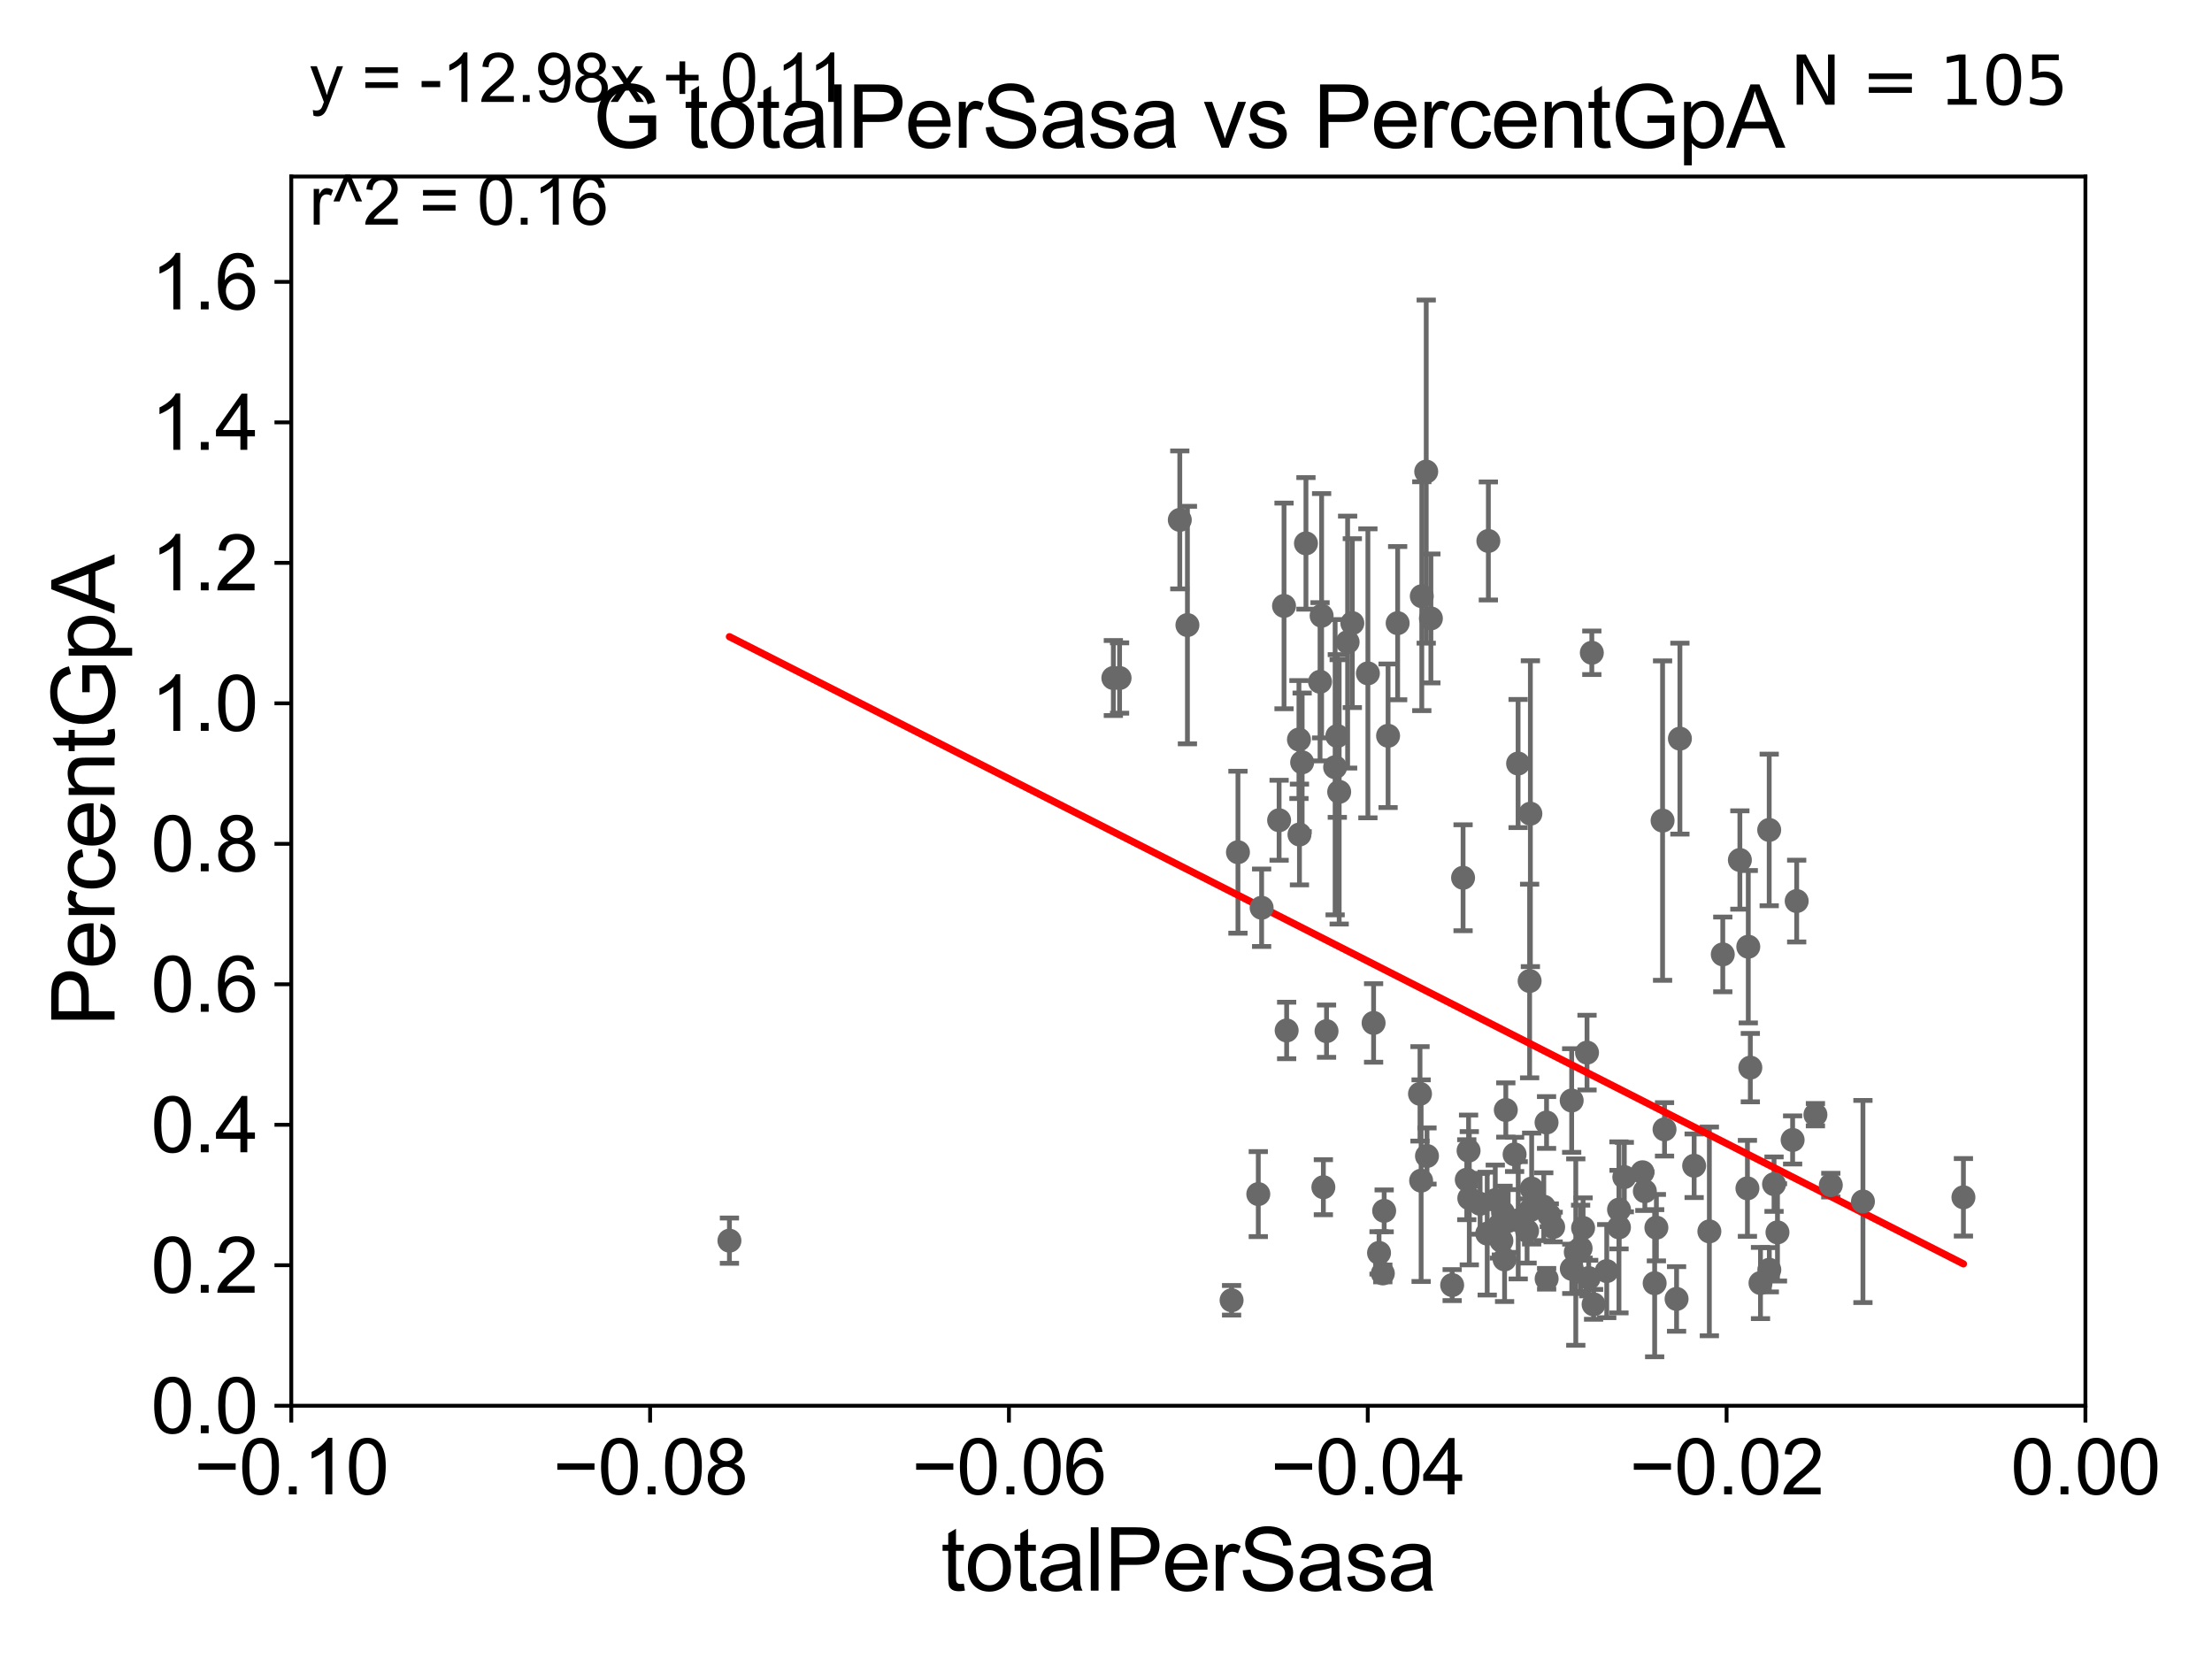 <?xml version="1.0" encoding="utf-8" standalone="no"?>
<!DOCTYPE svg PUBLIC "-//W3C//DTD SVG 1.1//EN"
  "http://www.w3.org/Graphics/SVG/1.1/DTD/svg11.dtd">
<svg xmlns:xlink="http://www.w3.org/1999/xlink" width="460.8pt" height="345.6pt" viewBox="0 0 460.8 345.6" xmlns="http://www.w3.org/2000/svg" version="1.1">
 <defs>
  <style type="text/css">*{stroke-linejoin: round; stroke-linecap: butt}</style>
 </defs>
 <g id="figure_1">
  <g id="patch_1">
   <path d="M 0 345.6 
L 460.8 345.6 
L 460.8 0 
L 0 0 
z
" style="fill: #ffffff"/>
  </g>
  <g id="axes_1">
   <g id="patch_2">
    <path d="M 60.68 292.84 
L 434.43 292.84 
L 434.43 36.775 
L 60.68 36.775 
z
" style="fill: #ffffff"/>
   </g>
   <g id="PathCollection_1">
    <defs>
     <path id="m5c7edea44e" d="M 0 1.118 
C 0.297 1.118 0.581 1 0.791 0.791 
C 1 0.581 1.118 0.297 1.118 0 
C 1.118 -0.297 1 -0.581 0.791 -0.791 
C 0.581 -1 0.297 -1.118 0 -1.118 
C -0.297 -1.118 -0.581 -1 -0.791 -0.791 
C -1 -0.581 -1.118 -0.297 -1.118 0 
C -1.118 0.297 -1 0.581 -0.791 0.791 
C -0.581 1 -0.297 1.118 0 1.118 
z
" style="stroke: #696969"/>
    </defs>
    <g clip-path="url(#p3b945af770)">
     <use xlink:href="#m5c7edea44e" x="231.931" y="141.24" style="fill: #696969; stroke: #696969"/>
     <use xlink:href="#m5c7edea44e" x="313.113" y="252.65" style="fill: #696969; stroke: #696969"/>
     <use xlink:href="#m5c7edea44e" x="313.433" y="262.358" style="fill: #696969; stroke: #696969"/>
     <use xlink:href="#m5c7edea44e" x="356.091" y="256.522" style="fill: #696969; stroke: #696969"/>
     <use xlink:href="#m5c7edea44e" x="318.806" y="169.507" style="fill: #696969; stroke: #696969"/>
     <use xlink:href="#m5c7edea44e" x="311.492" y="250.009" style="fill: #696969; stroke: #696969"/>
     <use xlink:href="#m5c7edea44e" x="297.267" y="240.815" style="fill: #696969; stroke: #696969"/>
     <use xlink:href="#m5c7edea44e" x="328.266" y="260.834" style="fill: #696969; stroke: #696969"/>
     <use xlink:href="#m5c7edea44e" x="295.813" y="227.866" style="fill: #696969; stroke: #696969"/>
     <use xlink:href="#m5c7edea44e" x="302.512" y="267.707" style="fill: #696969; stroke: #696969"/>
     <use xlink:href="#m5c7edea44e" x="322.192" y="266.393" style="fill: #696969; stroke: #696969"/>
     <use xlink:href="#m5c7edea44e" x="308.333" y="250.776" style="fill: #696969; stroke: #696969"/>
     <use xlink:href="#m5c7edea44e" x="331.974" y="271.722" style="fill: #696969; stroke: #696969"/>
     <use xlink:href="#m5c7edea44e" x="314.179" y="254.355" style="fill: #696969; stroke: #696969"/>
     <use xlink:href="#m5c7edea44e" x="318.12" y="256.432" style="fill: #696969; stroke: #696969"/>
     <use xlink:href="#m5c7edea44e" x="346.345" y="170.946" style="fill: #696969; stroke: #696969"/>
     <use xlink:href="#m5c7edea44e" x="327.432" y="264.321" style="fill: #696969; stroke: #696969"/>
     <use xlink:href="#m5c7edea44e" x="306.082" y="249.613" style="fill: #696969; stroke: #696969"/>
     <use xlink:href="#m5c7edea44e" x="321.595" y="251.376" style="fill: #696969; stroke: #696969"/>
     <use xlink:href="#m5c7edea44e" x="318.649" y="204.363" style="fill: #696969; stroke: #696969"/>
     <use xlink:href="#m5c7edea44e" x="330.954" y="266.248" style="fill: #696969; stroke: #696969"/>
     <use xlink:href="#m5c7edea44e" x="288.347" y="252.243" style="fill: #696969; stroke: #696969"/>
     <use xlink:href="#m5c7edea44e" x="322.175" y="233.836" style="fill: #696969; stroke: #696969"/>
     <use xlink:href="#m5c7edea44e" x="287.279" y="261.002" style="fill: #696969; stroke: #696969"/>
     <use xlink:href="#m5c7edea44e" x="323.552" y="255.615" style="fill: #696969; stroke: #696969"/>
     <use xlink:href="#m5c7edea44e" x="309.814" y="256.984" style="fill: #696969; stroke: #696969"/>
     <use xlink:href="#m5c7edea44e" x="318.819" y="252.081" style="fill: #696969; stroke: #696969"/>
     <use xlink:href="#m5c7edea44e" x="316.248" y="159.059" style="fill: #696969; stroke: #696969"/>
     <use xlink:href="#m5c7edea44e" x="262.125" y="248.751" style="fill: #696969; stroke: #696969"/>
     <use xlink:href="#m5c7edea44e" x="305.557" y="245.754" style="fill: #696969; stroke: #696969"/>
     <use xlink:href="#m5c7edea44e" x="337.275" y="251.983" style="fill: #696969; stroke: #696969"/>
     <use xlink:href="#m5c7edea44e" x="319.073" y="247.602" style="fill: #696969; stroke: #696969"/>
     <use xlink:href="#m5c7edea44e" x="288.067" y="265.277" style="fill: #696969; stroke: #696969"/>
     <use xlink:href="#m5c7edea44e" x="349.261" y="270.59" style="fill: #696969; stroke: #696969"/>
     <use xlink:href="#m5c7edea44e" x="342.163" y="244.202" style="fill: #696969; stroke: #696969"/>
     <use xlink:href="#m5c7edea44e" x="362.447" y="179.153" style="fill: #696969; stroke: #696969"/>
     <use xlink:href="#m5c7edea44e" x="378.185" y="232.212" style="fill: #696969; stroke: #696969"/>
     <use xlink:href="#m5c7edea44e" x="381.391" y="246.885" style="fill: #696969; stroke: #696969"/>
     <use xlink:href="#m5c7edea44e" x="364.021" y="247.556" style="fill: #696969; stroke: #696969"/>
     <use xlink:href="#m5c7edea44e" x="369.565" y="246.685" style="fill: #696969; stroke: #696969"/>
     <use xlink:href="#m5c7edea44e" x="373.437" y="237.474" style="fill: #696969; stroke: #696969"/>
     <use xlink:href="#m5c7edea44e" x="374.282" y="187.708" style="fill: #696969; stroke: #696969"/>
     <use xlink:href="#m5c7edea44e" x="370.281" y="256.723" style="fill: #696969; stroke: #696969"/>
     <use xlink:href="#m5c7edea44e" x="345.055" y="255.743" style="fill: #696969; stroke: #696969"/>
     <use xlink:href="#m5c7edea44e" x="366.743" y="267.277" style="fill: #696969; stroke: #696969"/>
     <use xlink:href="#m5c7edea44e" x="368.582" y="264.513" style="fill: #696969; stroke: #696969"/>
     <use xlink:href="#m5c7edea44e" x="368.557" y="172.893" style="fill: #696969; stroke: #696969"/>
     <use xlink:href="#m5c7edea44e" x="364.625" y="222.406" style="fill: #696969; stroke: #696969"/>
     <use xlink:href="#m5c7edea44e" x="346.752" y="235.267" style="fill: #696969; stroke: #696969"/>
     <use xlink:href="#m5c7edea44e" x="338.374" y="245.21" style="fill: #696969; stroke: #696969"/>
     <use xlink:href="#m5c7edea44e" x="337.26" y="255.685" style="fill: #696969; stroke: #696969"/>
     <use xlink:href="#m5c7edea44e" x="352.922" y="242.849" style="fill: #696969; stroke: #696969"/>
     <use xlink:href="#m5c7edea44e" x="327.408" y="229.259" style="fill: #696969; stroke: #696969"/>
     <use xlink:href="#m5c7edea44e" x="329.27" y="260.054" style="fill: #696969; stroke: #696969"/>
     <use xlink:href="#m5c7edea44e" x="312.322" y="255.283" style="fill: #696969; stroke: #696969"/>
     <use xlink:href="#m5c7edea44e" x="344.696" y="267.317" style="fill: #696969; stroke: #696969"/>
     <use xlink:href="#m5c7edea44e" x="349.956" y="153.873" style="fill: #696969; stroke: #696969"/>
     <use xlink:href="#m5c7edea44e" x="342.653" y="248.15" style="fill: #696969; stroke: #696969"/>
     <use xlink:href="#m5c7edea44e" x="358.887" y="198.817" style="fill: #696969; stroke: #696969"/>
     <use xlink:href="#m5c7edea44e" x="329.787" y="255.803" style="fill: #696969; stroke: #696969"/>
     <use xlink:href="#m5c7edea44e" x="364.199" y="197.218" style="fill: #696969; stroke: #696969"/>
     <use xlink:href="#m5c7edea44e" x="334.713" y="264.792" style="fill: #696969; stroke: #696969"/>
     <use xlink:href="#m5c7edea44e" x="388.084" y="250.292" style="fill: #696969; stroke: #696969"/>
     <use xlink:href="#m5c7edea44e" x="330.605" y="219.277" style="fill: #696969; stroke: #696969"/>
     <use xlink:href="#m5c7edea44e" x="316.273" y="254.207" style="fill: #696969; stroke: #696969"/>
     <use xlink:href="#m5c7edea44e" x="322.743" y="253.157" style="fill: #696969; stroke: #696969"/>
     <use xlink:href="#m5c7edea44e" x="304.784" y="182.855" style="fill: #696969; stroke: #696969"/>
     <use xlink:href="#m5c7edea44e" x="409.016" y="249.421" style="fill: #696969; stroke: #696969"/>
     <use xlink:href="#m5c7edea44e" x="281.714" y="129.809" style="fill: #696969; stroke: #696969"/>
     <use xlink:href="#m5c7edea44e" x="266.461" y="170.873" style="fill: #696969; stroke: #696969"/>
     <use xlink:href="#m5c7edea44e" x="296.186" y="124.199" style="fill: #696969; stroke: #696969"/>
     <use xlink:href="#m5c7edea44e" x="278.976" y="164.96" style="fill: #696969; stroke: #696969"/>
     <use xlink:href="#m5c7edea44e" x="270.702" y="173.84" style="fill: #696969; stroke: #696969"/>
     <use xlink:href="#m5c7edea44e" x="276.341" y="214.811" style="fill: #696969; stroke: #696969"/>
     <use xlink:href="#m5c7edea44e" x="286.145" y="213.098" style="fill: #696969; stroke: #696969"/>
     <use xlink:href="#m5c7edea44e" x="275.317" y="128.271" style="fill: #696969; stroke: #696969"/>
     <use xlink:href="#m5c7edea44e" x="298.081" y="128.83" style="fill: #696969; stroke: #696969"/>
     <use xlink:href="#m5c7edea44e" x="297.108" y="98.244" style="fill: #696969; stroke: #696969"/>
     <use xlink:href="#m5c7edea44e" x="256.561" y="270.872" style="fill: #696969; stroke: #696969"/>
     <use xlink:href="#m5c7edea44e" x="268.033" y="214.664" style="fill: #696969; stroke: #696969"/>
     <use xlink:href="#m5c7edea44e" x="278.132" y="159.824" style="fill: #696969; stroke: #696969"/>
     <use xlink:href="#m5c7edea44e" x="274.989" y="142.026" style="fill: #696969; stroke: #696969"/>
     <use xlink:href="#m5c7edea44e" x="331.606" y="135.984" style="fill: #696969; stroke: #696969"/>
     <use xlink:href="#m5c7edea44e" x="284.958" y="140.27" style="fill: #696969; stroke: #696969"/>
     <use xlink:href="#m5c7edea44e" x="257.888" y="177.53" style="fill: #696969; stroke: #696969"/>
     <use xlink:href="#m5c7edea44e" x="291.157" y="129.815" style="fill: #696969; stroke: #696969"/>
     <use xlink:href="#m5c7edea44e" x="280.735" y="133.761" style="fill: #696969; stroke: #696969"/>
     <use xlink:href="#m5c7edea44e" x="272.055" y="113.195" style="fill: #696969; stroke: #696969"/>
     <use xlink:href="#m5c7edea44e" x="312.766" y="258.487" style="fill: #696969; stroke: #696969"/>
     <use xlink:href="#m5c7edea44e" x="247.363" y="130.211" style="fill: #696969; stroke: #696969"/>
     <use xlink:href="#m5c7edea44e" x="271.262" y="158.81" style="fill: #696969; stroke: #696969"/>
     <use xlink:href="#m5c7edea44e" x="315.52" y="240.484" style="fill: #696969; stroke: #696969"/>
     <use xlink:href="#m5c7edea44e" x="278.586" y="153.321" style="fill: #696969; stroke: #696969"/>
     <use xlink:href="#m5c7edea44e" x="296.047" y="245.953" style="fill: #696969; stroke: #696969"/>
     <use xlink:href="#m5c7edea44e" x="267.486" y="126.225" style="fill: #696969; stroke: #696969"/>
     <use xlink:href="#m5c7edea44e" x="245.773" y="108.307" style="fill: #696969; stroke: #696969"/>
     <use xlink:href="#m5c7edea44e" x="305.931" y="239.704" style="fill: #696969; stroke: #696969"/>
     <use xlink:href="#m5c7edea44e" x="313.688" y="231.234" style="fill: #696969; stroke: #696969"/>
     <use xlink:href="#m5c7edea44e" x="151.953" y="258.452" style="fill: #696969; stroke: #696969"/>
     <use xlink:href="#m5c7edea44e" x="310.052" y="112.694" style="fill: #696969; stroke: #696969"/>
     <use xlink:href="#m5c7edea44e" x="270.594" y="154.059" style="fill: #696969; stroke: #696969"/>
     <use xlink:href="#m5c7edea44e" x="289.162" y="153.276" style="fill: #696969; stroke: #696969"/>
     <use xlink:href="#m5c7edea44e" x="275.682" y="247.319" style="fill: #696969; stroke: #696969"/>
     <use xlink:href="#m5c7edea44e" x="233.228" y="141.241" style="fill: #696969; stroke: #696969"/>
     <use xlink:href="#m5c7edea44e" x="262.82" y="189.101" style="fill: #696969; stroke: #696969"/>
    </g>
   </g>
   <g id="matplotlib.axis_1">
    <g id="xtick_1">
     <g id="line2d_1">
      <defs>
       <path id="m32b43006b7" d="M 0 0 
L 0 3.5 
" style="stroke: #000000; stroke-width: 0.8"/>
      </defs>
      <g>
       <use xlink:href="#m32b43006b7" x="60.68" y="292.84" style="stroke: #000000; stroke-width: 0.8"/>
      </g>
     </g>
     <g id="text_1">
      <!-- −0.10 -->
      <g transform="translate(40.439 311.293)scale(0.16 -0.16)">
       <defs>
        <path id="ArialMT-2212" d="M 3381 1997 
L 356 1997 
L 356 2522 
L 3381 2522 
L 3381 1997 
z
" transform="scale(0.016)"/>
        <path id="ArialMT-30" d="M 266 2259 
Q 266 3072 433 3567 
Q 600 4063 929 4331 
Q 1259 4600 1759 4600 
Q 2128 4600 2406 4451 
Q 2684 4303 2865 4023 
Q 3047 3744 3150 3342 
Q 3253 2941 3253 2259 
Q 3253 1453 3087 958 
Q 2922 463 2592 192 
Q 2263 -78 1759 -78 
Q 1097 -78 719 397 
Q 266 969 266 2259 
z
M 844 2259 
Q 844 1131 1108 757 
Q 1372 384 1759 384 
Q 2147 384 2411 759 
Q 2675 1134 2675 2259 
Q 2675 3391 2411 3762 
Q 2147 4134 1753 4134 
Q 1366 4134 1134 3806 
Q 844 3388 844 2259 
z
" transform="scale(0.016)"/>
        <path id="ArialMT-2e" d="M 581 0 
L 581 641 
L 1222 641 
L 1222 0 
L 581 0 
z
" transform="scale(0.016)"/>
        <path id="ArialMT-31" d="M 2384 0 
L 1822 0 
L 1822 3584 
Q 1619 3391 1289 3197 
Q 959 3003 697 2906 
L 697 3450 
Q 1169 3672 1522 3987 
Q 1875 4303 2022 4600 
L 2384 4600 
L 2384 0 
z
" transform="scale(0.016)"/>
       </defs>
       <use xlink:href="#ArialMT-2212"/>
       <use xlink:href="#ArialMT-30" x="58.398"/>
       <use xlink:href="#ArialMT-2e" x="114.014"/>
       <use xlink:href="#ArialMT-31" x="141.797"/>
       <use xlink:href="#ArialMT-30" x="197.412"/>
      </g>
     </g>
    </g>
    <g id="xtick_2">
     <g id="line2d_2">
      <g>
       <use xlink:href="#m32b43006b7" x="135.43" y="292.84" style="stroke: #000000; stroke-width: 0.8"/>
      </g>
     </g>
     <g id="text_2">
      <!-- −0.08 -->
      <g transform="translate(115.189 311.293)scale(0.16 -0.16)">
       <defs>
        <path id="ArialMT-38" d="M 1131 2484 
Q 781 2613 612 2850 
Q 444 3088 444 3419 
Q 444 3919 803 4259 
Q 1163 4600 1759 4600 
Q 2359 4600 2725 4251 
Q 3091 3903 3091 3403 
Q 3091 3084 2923 2848 
Q 2756 2613 2416 2484 
Q 2838 2347 3058 2040 
Q 3278 1734 3278 1309 
Q 3278 722 2862 322 
Q 2447 -78 1769 -78 
Q 1091 -78 675 323 
Q 259 725 259 1325 
Q 259 1772 486 2073 
Q 713 2375 1131 2484 
z
M 1019 3438 
Q 1019 3113 1228 2906 
Q 1438 2700 1772 2700 
Q 2097 2700 2305 2904 
Q 2513 3109 2513 3406 
Q 2513 3716 2298 3927 
Q 2084 4138 1766 4138 
Q 1444 4138 1231 3931 
Q 1019 3725 1019 3438 
z
M 838 1322 
Q 838 1081 952 856 
Q 1066 631 1291 507 
Q 1516 384 1775 384 
Q 2178 384 2440 643 
Q 2703 903 2703 1303 
Q 2703 1709 2433 1975 
Q 2163 2241 1756 2241 
Q 1359 2241 1098 1978 
Q 838 1716 838 1322 
z
" transform="scale(0.016)"/>
       </defs>
       <use xlink:href="#ArialMT-2212"/>
       <use xlink:href="#ArialMT-30" x="58.398"/>
       <use xlink:href="#ArialMT-2e" x="114.014"/>
       <use xlink:href="#ArialMT-30" x="141.797"/>
       <use xlink:href="#ArialMT-38" x="197.412"/>
      </g>
     </g>
    </g>
    <g id="xtick_3">
     <g id="line2d_3">
      <g>
       <use xlink:href="#m32b43006b7" x="210.18" y="292.84" style="stroke: #000000; stroke-width: 0.8"/>
      </g>
     </g>
     <g id="text_3">
      <!-- −0.06 -->
      <g transform="translate(189.939 311.293)scale(0.16 -0.16)">
       <defs>
        <path id="ArialMT-36" d="M 3184 3459 
L 2625 3416 
Q 2550 3747 2413 3897 
Q 2184 4138 1850 4138 
Q 1581 4138 1378 3988 
Q 1113 3794 959 3422 
Q 806 3050 800 2363 
Q 1003 2672 1297 2822 
Q 1591 2972 1913 2972 
Q 2475 2972 2870 2558 
Q 3266 2144 3266 1488 
Q 3266 1056 3080 686 
Q 2894 316 2569 119 
Q 2244 -78 1831 -78 
Q 1128 -78 684 439 
Q 241 956 241 2144 
Q 241 3472 731 4075 
Q 1159 4600 1884 4600 
Q 2425 4600 2770 4297 
Q 3116 3994 3184 3459 
z
M 888 1484 
Q 888 1194 1011 928 
Q 1134 663 1356 523 
Q 1578 384 1822 384 
Q 2178 384 2434 671 
Q 2691 959 2691 1453 
Q 2691 1928 2437 2201 
Q 2184 2475 1800 2475 
Q 1419 2475 1153 2201 
Q 888 1928 888 1484 
z
" transform="scale(0.016)"/>
       </defs>
       <use xlink:href="#ArialMT-2212"/>
       <use xlink:href="#ArialMT-30" x="58.398"/>
       <use xlink:href="#ArialMT-2e" x="114.014"/>
       <use xlink:href="#ArialMT-30" x="141.797"/>
       <use xlink:href="#ArialMT-36" x="197.412"/>
      </g>
     </g>
    </g>
    <g id="xtick_4">
     <g id="line2d_4">
      <g>
       <use xlink:href="#m32b43006b7" x="284.93" y="292.84" style="stroke: #000000; stroke-width: 0.8"/>
      </g>
     </g>
     <g id="text_4">
      <!-- −0.04 -->
      <g transform="translate(264.689 311.293)scale(0.16 -0.16)">
       <defs>
        <path id="ArialMT-34" d="M 2069 0 
L 2069 1097 
L 81 1097 
L 81 1613 
L 2172 4581 
L 2631 4581 
L 2631 1613 
L 3250 1613 
L 3250 1097 
L 2631 1097 
L 2631 0 
L 2069 0 
z
M 2069 1613 
L 2069 3678 
L 634 1613 
L 2069 1613 
z
" transform="scale(0.016)"/>
       </defs>
       <use xlink:href="#ArialMT-2212"/>
       <use xlink:href="#ArialMT-30" x="58.398"/>
       <use xlink:href="#ArialMT-2e" x="114.014"/>
       <use xlink:href="#ArialMT-30" x="141.797"/>
       <use xlink:href="#ArialMT-34" x="197.412"/>
      </g>
     </g>
    </g>
    <g id="xtick_5">
     <g id="line2d_5">
      <g>
       <use xlink:href="#m32b43006b7" x="359.68" y="292.84" style="stroke: #000000; stroke-width: 0.8"/>
      </g>
     </g>
     <g id="text_5">
      <!-- −0.02 -->
      <g transform="translate(339.439 311.293)scale(0.16 -0.16)">
       <defs>
        <path id="ArialMT-32" d="M 3222 541 
L 3222 0 
L 194 0 
Q 188 203 259 391 
Q 375 700 629 1000 
Q 884 1300 1366 1694 
Q 2113 2306 2375 2664 
Q 2638 3022 2638 3341 
Q 2638 3675 2398 3904 
Q 2159 4134 1775 4134 
Q 1369 4134 1125 3890 
Q 881 3647 878 3216 
L 300 3275 
Q 359 3922 746 4261 
Q 1134 4600 1788 4600 
Q 2447 4600 2831 4234 
Q 3216 3869 3216 3328 
Q 3216 3053 3103 2787 
Q 2991 2522 2730 2228 
Q 2469 1934 1863 1422 
Q 1356 997 1212 845 
Q 1069 694 975 541 
L 3222 541 
z
" transform="scale(0.016)"/>
       </defs>
       <use xlink:href="#ArialMT-2212"/>
       <use xlink:href="#ArialMT-30" x="58.398"/>
       <use xlink:href="#ArialMT-2e" x="114.014"/>
       <use xlink:href="#ArialMT-30" x="141.797"/>
       <use xlink:href="#ArialMT-32" x="197.412"/>
      </g>
     </g>
    </g>
    <g id="xtick_6">
     <g id="line2d_6">
      <g>
       <use xlink:href="#m32b43006b7" x="434.43" y="292.84" style="stroke: #000000; stroke-width: 0.8"/>
      </g>
     </g>
     <g id="text_6">
      <!-- 0.00 -->
      <g transform="translate(418.861 311.293)scale(0.16 -0.16)">
       <use xlink:href="#ArialMT-30"/>
       <use xlink:href="#ArialMT-2e" x="55.615"/>
       <use xlink:href="#ArialMT-30" x="83.398"/>
       <use xlink:href="#ArialMT-30" x="139.014"/>
      </g>
     </g>
    </g>
    <g id="text_7">
     <!-- totalPerSasa -->
     <g transform="translate(196.027 331.357)scale(0.18 -0.18)">
      <defs>
       <path id="ArialMT-74" d="M 1650 503 
L 1731 6 
Q 1494 -44 1306 -44 
Q 1000 -44 831 53 
Q 663 150 594 308 
Q 525 466 525 972 
L 525 2881 
L 113 2881 
L 113 3319 
L 525 3319 
L 525 4141 
L 1084 4478 
L 1084 3319 
L 1650 3319 
L 1650 2881 
L 1084 2881 
L 1084 941 
Q 1084 700 1114 631 
Q 1144 563 1211 522 
Q 1278 481 1403 481 
Q 1497 481 1650 503 
z
" transform="scale(0.016)"/>
       <path id="ArialMT-6f" d="M 213 1659 
Q 213 2581 725 3025 
Q 1153 3394 1769 3394 
Q 2453 3394 2887 2945 
Q 3322 2497 3322 1706 
Q 3322 1066 3130 698 
Q 2938 331 2570 128 
Q 2203 -75 1769 -75 
Q 1072 -75 642 372 
Q 213 819 213 1659 
z
M 791 1659 
Q 791 1022 1069 705 
Q 1347 388 1769 388 
Q 2188 388 2466 706 
Q 2744 1025 2744 1678 
Q 2744 2294 2464 2611 
Q 2184 2928 1769 2928 
Q 1347 2928 1069 2612 
Q 791 2297 791 1659 
z
" transform="scale(0.016)"/>
       <path id="ArialMT-61" d="M 2588 409 
Q 2275 144 1986 34 
Q 1697 -75 1366 -75 
Q 819 -75 525 192 
Q 231 459 231 875 
Q 231 1119 342 1320 
Q 453 1522 633 1644 
Q 813 1766 1038 1828 
Q 1203 1872 1538 1913 
Q 2219 1994 2541 2106 
Q 2544 2222 2544 2253 
Q 2544 2597 2384 2738 
Q 2169 2928 1744 2928 
Q 1347 2928 1158 2789 
Q 969 2650 878 2297 
L 328 2372 
Q 403 2725 575 2942 
Q 747 3159 1072 3276 
Q 1397 3394 1825 3394 
Q 2250 3394 2515 3294 
Q 2781 3194 2906 3042 
Q 3031 2891 3081 2659 
Q 3109 2516 3109 2141 
L 3109 1391 
Q 3109 606 3145 398 
Q 3181 191 3288 0 
L 2700 0 
Q 2613 175 2588 409 
z
M 2541 1666 
Q 2234 1541 1622 1453 
Q 1275 1403 1131 1340 
Q 988 1278 909 1158 
Q 831 1038 831 891 
Q 831 666 1001 516 
Q 1172 366 1500 366 
Q 1825 366 2078 508 
Q 2331 650 2450 897 
Q 2541 1088 2541 1459 
L 2541 1666 
z
" transform="scale(0.016)"/>
       <path id="ArialMT-6c" d="M 409 0 
L 409 4581 
L 972 4581 
L 972 0 
L 409 0 
z
" transform="scale(0.016)"/>
       <path id="ArialMT-50" d="M 494 0 
L 494 4581 
L 2222 4581 
Q 2678 4581 2919 4538 
Q 3256 4481 3484 4323 
Q 3713 4166 3852 3881 
Q 3991 3597 3991 3256 
Q 3991 2672 3619 2267 
Q 3247 1863 2275 1863 
L 1100 1863 
L 1100 0 
L 494 0 
z
M 1100 2403 
L 2284 2403 
Q 2872 2403 3119 2622 
Q 3366 2841 3366 3238 
Q 3366 3525 3220 3729 
Q 3075 3934 2838 4000 
Q 2684 4041 2272 4041 
L 1100 4041 
L 1100 2403 
z
" transform="scale(0.016)"/>
       <path id="ArialMT-65" d="M 2694 1069 
L 3275 997 
Q 3138 488 2766 206 
Q 2394 -75 1816 -75 
Q 1088 -75 661 373 
Q 234 822 234 1631 
Q 234 2469 665 2931 
Q 1097 3394 1784 3394 
Q 2450 3394 2872 2941 
Q 3294 2488 3294 1666 
Q 3294 1616 3291 1516 
L 816 1516 
Q 847 969 1125 678 
Q 1403 388 1819 388 
Q 2128 388 2347 550 
Q 2566 713 2694 1069 
z
M 847 1978 
L 2700 1978 
Q 2663 2397 2488 2606 
Q 2219 2931 1791 2931 
Q 1403 2931 1139 2672 
Q 875 2413 847 1978 
z
" transform="scale(0.016)"/>
       <path id="ArialMT-72" d="M 416 0 
L 416 3319 
L 922 3319 
L 922 2816 
Q 1116 3169 1280 3281 
Q 1444 3394 1641 3394 
Q 1925 3394 2219 3213 
L 2025 2691 
Q 1819 2813 1613 2813 
Q 1428 2813 1281 2702 
Q 1134 2591 1072 2394 
Q 978 2094 978 1738 
L 978 0 
L 416 0 
z
" transform="scale(0.016)"/>
       <path id="ArialMT-53" d="M 288 1472 
L 859 1522 
Q 900 1178 1048 958 
Q 1197 738 1509 602 
Q 1822 466 2213 466 
Q 2559 466 2825 569 
Q 3091 672 3220 851 
Q 3350 1031 3350 1244 
Q 3350 1459 3225 1620 
Q 3100 1781 2813 1891 
Q 2628 1963 1997 2114 
Q 1366 2266 1113 2400 
Q 784 2572 623 2826 
Q 463 3081 463 3397 
Q 463 3744 659 4045 
Q 856 4347 1234 4503 
Q 1613 4659 2075 4659 
Q 2584 4659 2973 4495 
Q 3363 4331 3572 4012 
Q 3781 3694 3797 3291 
L 3216 3247 
Q 3169 3681 2898 3903 
Q 2628 4125 2100 4125 
Q 1550 4125 1298 3923 
Q 1047 3722 1047 3438 
Q 1047 3191 1225 3031 
Q 1400 2872 2139 2705 
Q 2878 2538 3153 2413 
Q 3553 2228 3743 1945 
Q 3934 1663 3934 1294 
Q 3934 928 3725 604 
Q 3516 281 3123 101 
Q 2731 -78 2241 -78 
Q 1619 -78 1198 103 
Q 778 284 539 648 
Q 300 1013 288 1472 
z
" transform="scale(0.016)"/>
       <path id="ArialMT-73" d="M 197 991 
L 753 1078 
Q 800 744 1014 566 
Q 1228 388 1613 388 
Q 2000 388 2187 545 
Q 2375 703 2375 916 
Q 2375 1106 2209 1216 
Q 2094 1291 1634 1406 
Q 1016 1563 777 1677 
Q 538 1791 414 1992 
Q 291 2194 291 2438 
Q 291 2659 392 2848 
Q 494 3038 669 3163 
Q 800 3259 1026 3326 
Q 1253 3394 1513 3394 
Q 1903 3394 2198 3281 
Q 2494 3169 2634 2976 
Q 2775 2784 2828 2463 
L 2278 2388 
Q 2241 2644 2061 2787 
Q 1881 2931 1553 2931 
Q 1166 2931 1000 2803 
Q 834 2675 834 2503 
Q 834 2394 903 2306 
Q 972 2216 1119 2156 
Q 1203 2125 1616 2013 
Q 2213 1853 2448 1751 
Q 2684 1650 2818 1456 
Q 2953 1263 2953 975 
Q 2953 694 2789 445 
Q 2625 197 2315 61 
Q 2006 -75 1616 -75 
Q 969 -75 630 194 
Q 291 463 197 991 
z
" transform="scale(0.016)"/>
      </defs>
      <use xlink:href="#ArialMT-74"/>
      <use xlink:href="#ArialMT-6f" x="27.783"/>
      <use xlink:href="#ArialMT-74" x="83.398"/>
      <use xlink:href="#ArialMT-61" x="111.182"/>
      <use xlink:href="#ArialMT-6c" x="166.797"/>
      <use xlink:href="#ArialMT-50" x="189.014"/>
      <use xlink:href="#ArialMT-65" x="255.713"/>
      <use xlink:href="#ArialMT-72" x="311.328"/>
      <use xlink:href="#ArialMT-53" x="344.629"/>
      <use xlink:href="#ArialMT-61" x="411.328"/>
      <use xlink:href="#ArialMT-73" x="466.943"/>
      <use xlink:href="#ArialMT-61" x="516.943"/>
     </g>
    </g>
   </g>
   <g id="matplotlib.axis_2">
    <g id="ytick_1">
     <g id="line2d_7">
      <defs>
       <path id="me254f3cf59" d="M 0 0 
L -3.5 0 
" style="stroke: #000000; stroke-width: 0.8"/>
      </defs>
      <g>
       <use xlink:href="#me254f3cf59" x="60.68" y="292.84" style="stroke: #000000; stroke-width: 0.8"/>
      </g>
     </g>
     <g id="text_8">
      <!-- 0.0 -->
      <g transform="translate(31.44 298.566)scale(0.16 -0.16)">
       <use xlink:href="#ArialMT-30"/>
       <use xlink:href="#ArialMT-2e" x="55.615"/>
       <use xlink:href="#ArialMT-30" x="83.398"/>
      </g>
     </g>
    </g>
    <g id="ytick_2">
     <g id="line2d_8">
      <g>
       <use xlink:href="#me254f3cf59" x="60.68" y="263.575" style="stroke: #000000; stroke-width: 0.8"/>
      </g>
     </g>
     <g id="text_9">
      <!-- 0.2 -->
      <g transform="translate(31.44 269.302)scale(0.16 -0.16)">
       <use xlink:href="#ArialMT-30"/>
       <use xlink:href="#ArialMT-2e" x="55.615"/>
       <use xlink:href="#ArialMT-32" x="83.398"/>
      </g>
     </g>
    </g>
    <g id="ytick_3">
     <g id="line2d_9">
      <g>
       <use xlink:href="#me254f3cf59" x="60.68" y="234.311" style="stroke: #000000; stroke-width: 0.8"/>
      </g>
     </g>
     <g id="text_10">
      <!-- 0.4 -->
      <g transform="translate(31.44 240.037)scale(0.16 -0.16)">
       <use xlink:href="#ArialMT-30"/>
       <use xlink:href="#ArialMT-2e" x="55.615"/>
       <use xlink:href="#ArialMT-34" x="83.398"/>
      </g>
     </g>
    </g>
    <g id="ytick_4">
     <g id="line2d_10">
      <g>
       <use xlink:href="#me254f3cf59" x="60.68" y="205.046" style="stroke: #000000; stroke-width: 0.8"/>
      </g>
     </g>
     <g id="text_11">
      <!-- 0.6 -->
      <g transform="translate(31.44 210.772)scale(0.16 -0.16)">
       <use xlink:href="#ArialMT-30"/>
       <use xlink:href="#ArialMT-2e" x="55.615"/>
       <use xlink:href="#ArialMT-36" x="83.398"/>
      </g>
     </g>
    </g>
    <g id="ytick_5">
     <g id="line2d_11">
      <g>
       <use xlink:href="#me254f3cf59" x="60.68" y="175.782" style="stroke: #000000; stroke-width: 0.8"/>
      </g>
     </g>
     <g id="text_12">
      <!-- 0.8 -->
      <g transform="translate(31.44 181.508)scale(0.16 -0.16)">
       <use xlink:href="#ArialMT-30"/>
       <use xlink:href="#ArialMT-2e" x="55.615"/>
       <use xlink:href="#ArialMT-38" x="83.398"/>
      </g>
     </g>
    </g>
    <g id="ytick_6">
     <g id="line2d_12">
      <g>
       <use xlink:href="#me254f3cf59" x="60.68" y="146.517" style="stroke: #000000; stroke-width: 0.8"/>
      </g>
     </g>
     <g id="text_13">
      <!-- 1.0 -->
      <g transform="translate(31.44 152.243)scale(0.16 -0.16)">
       <use xlink:href="#ArialMT-31"/>
       <use xlink:href="#ArialMT-2e" x="55.615"/>
       <use xlink:href="#ArialMT-30" x="83.398"/>
      </g>
     </g>
    </g>
    <g id="ytick_7">
     <g id="line2d_13">
      <g>
       <use xlink:href="#me254f3cf59" x="60.68" y="117.252" style="stroke: #000000; stroke-width: 0.8"/>
      </g>
     </g>
     <g id="text_14">
      <!-- 1.2 -->
      <g transform="translate(31.44 122.979)scale(0.16 -0.16)">
       <use xlink:href="#ArialMT-31"/>
       <use xlink:href="#ArialMT-2e" x="55.615"/>
       <use xlink:href="#ArialMT-32" x="83.398"/>
      </g>
     </g>
    </g>
    <g id="ytick_8">
     <g id="line2d_14">
      <g>
       <use xlink:href="#me254f3cf59" x="60.68" y="87.988" style="stroke: #000000; stroke-width: 0.8"/>
      </g>
     </g>
     <g id="text_15">
      <!-- 1.4 -->
      <g transform="translate(31.44 93.714)scale(0.16 -0.16)">
       <use xlink:href="#ArialMT-31"/>
       <use xlink:href="#ArialMT-2e" x="55.615"/>
       <use xlink:href="#ArialMT-34" x="83.398"/>
      </g>
     </g>
    </g>
    <g id="ytick_9">
     <g id="line2d_15">
      <g>
       <use xlink:href="#me254f3cf59" x="60.68" y="58.723" style="stroke: #000000; stroke-width: 0.8"/>
      </g>
     </g>
     <g id="text_16">
      <!-- 1.6 -->
      <g transform="translate(31.44 64.45)scale(0.16 -0.16)">
       <use xlink:href="#ArialMT-31"/>
       <use xlink:href="#ArialMT-2e" x="55.615"/>
       <use xlink:href="#ArialMT-36" x="83.398"/>
      </g>
     </g>
    </g>
    <g id="text_17">
     <!-- PercentGpA -->
     <g transform="translate(23.863 213.831)rotate(-90)scale(0.18 -0.18)">
      <defs>
       <path id="ArialMT-63" d="M 2588 1216 
L 3141 1144 
Q 3050 572 2676 248 
Q 2303 -75 1759 -75 
Q 1078 -75 664 370 
Q 250 816 250 1647 
Q 250 2184 428 2587 
Q 606 2991 970 3192 
Q 1334 3394 1763 3394 
Q 2303 3394 2647 3120 
Q 2991 2847 3088 2344 
L 2541 2259 
Q 2463 2594 2264 2762 
Q 2066 2931 1784 2931 
Q 1359 2931 1093 2626 
Q 828 2322 828 1663 
Q 828 994 1084 691 
Q 1341 388 1753 388 
Q 2084 388 2306 591 
Q 2528 794 2588 1216 
z
" transform="scale(0.016)"/>
       <path id="ArialMT-6e" d="M 422 0 
L 422 3319 
L 928 3319 
L 928 2847 
Q 1294 3394 1984 3394 
Q 2284 3394 2536 3286 
Q 2788 3178 2913 3003 
Q 3038 2828 3088 2588 
Q 3119 2431 3119 2041 
L 3119 0 
L 2556 0 
L 2556 2019 
Q 2556 2363 2490 2533 
Q 2425 2703 2258 2804 
Q 2091 2906 1866 2906 
Q 1506 2906 1245 2678 
Q 984 2450 984 1813 
L 984 0 
L 422 0 
z
" transform="scale(0.016)"/>
       <path id="ArialMT-47" d="M 2638 1797 
L 2638 2334 
L 4578 2338 
L 4578 638 
Q 4131 281 3656 101 
Q 3181 -78 2681 -78 
Q 2006 -78 1454 211 
Q 903 500 622 1047 
Q 341 1594 341 2269 
Q 341 2938 620 3517 
Q 900 4097 1425 4378 
Q 1950 4659 2634 4659 
Q 3131 4659 3532 4498 
Q 3934 4338 4162 4050 
Q 4391 3763 4509 3300 
L 3963 3150 
Q 3859 3500 3706 3700 
Q 3553 3900 3268 4020 
Q 2984 4141 2638 4141 
Q 2222 4141 1919 4014 
Q 1616 3888 1430 3681 
Q 1244 3475 1141 3228 
Q 966 2803 966 2306 
Q 966 1694 1177 1281 
Q 1388 869 1791 669 
Q 2194 469 2647 469 
Q 3041 469 3416 620 
Q 3791 772 3984 944 
L 3984 1797 
L 2638 1797 
z
" transform="scale(0.016)"/>
       <path id="ArialMT-70" d="M 422 -1272 
L 422 3319 
L 934 3319 
L 934 2888 
Q 1116 3141 1344 3267 
Q 1572 3394 1897 3394 
Q 2322 3394 2647 3175 
Q 2972 2956 3137 2557 
Q 3303 2159 3303 1684 
Q 3303 1175 3120 767 
Q 2938 359 2589 142 
Q 2241 -75 1856 -75 
Q 1575 -75 1351 44 
Q 1128 163 984 344 
L 984 -1272 
L 422 -1272 
z
M 931 1641 
Q 931 1000 1190 694 
Q 1450 388 1819 388 
Q 2194 388 2461 705 
Q 2728 1022 2728 1688 
Q 2728 2322 2467 2637 
Q 2206 2953 1844 2953 
Q 1484 2953 1207 2617 
Q 931 2281 931 1641 
z
" transform="scale(0.016)"/>
       <path id="ArialMT-41" d="M -9 0 
L 1750 4581 
L 2403 4581 
L 4278 0 
L 3588 0 
L 3053 1388 
L 1138 1388 
L 634 0 
L -9 0 
z
M 1313 1881 
L 2866 1881 
L 2388 3150 
Q 2169 3728 2063 4100 
Q 1975 3659 1816 3225 
L 1313 1881 
z
" transform="scale(0.016)"/>
      </defs>
      <use xlink:href="#ArialMT-50"/>
      <use xlink:href="#ArialMT-65" x="66.699"/>
      <use xlink:href="#ArialMT-72" x="122.314"/>
      <use xlink:href="#ArialMT-63" x="155.615"/>
      <use xlink:href="#ArialMT-65" x="205.615"/>
      <use xlink:href="#ArialMT-6e" x="261.23"/>
      <use xlink:href="#ArialMT-74" x="316.846"/>
      <use xlink:href="#ArialMT-47" x="344.629"/>
      <use xlink:href="#ArialMT-70" x="422.412"/>
      <use xlink:href="#ArialMT-41" x="478.027"/>
     </g>
    </g>
   </g>
   <g id="LineCollection_1">
    <path d="M 231.931 149.056 
L 231.931 133.425 
" clip-path="url(#p3b945af770)" style="fill: none; stroke: #696969"/>
    <path d="M 313.113 258.203 
L 313.113 247.098 
" clip-path="url(#p3b945af770)" style="fill: none; stroke: #696969"/>
    <path d="M 313.433 271.128 
L 313.433 253.587 
" clip-path="url(#p3b945af770)" style="fill: none; stroke: #696969"/>
    <path d="M 356.091 278.265 
L 356.091 234.779 
" clip-path="url(#p3b945af770)" style="fill: none; stroke: #696969"/>
    <path d="M 318.806 201.362 
L 318.806 137.652 
" clip-path="url(#p3b945af770)" style="fill: none; stroke: #696969"/>
    <path d="M 311.492 257.312 
L 311.492 242.705 
" clip-path="url(#p3b945af770)" style="fill: none; stroke: #696969"/>
    <path d="M 297.267 246.66 
L 297.267 234.97 
" clip-path="url(#p3b945af770)" style="fill: none; stroke: #696969"/>
    <path d="M 328.266 280.25 
L 328.266 241.418 
" clip-path="url(#p3b945af770)" style="fill: none; stroke: #696969"/>
    <path d="M 295.813 237.702 
L 295.813 218.03 
" clip-path="url(#p3b945af770)" style="fill: none; stroke: #696969"/>
    <path d="M 302.512 270.937 
L 302.512 264.478 
" clip-path="url(#p3b945af770)" style="fill: none; stroke: #696969"/>
    <path d="M 322.192 268.544 
L 322.192 264.241 
" clip-path="url(#p3b945af770)" style="fill: none; stroke: #696969"/>
    <path d="M 308.333 257.105 
L 308.333 244.446 
" clip-path="url(#p3b945af770)" style="fill: none; stroke: #696969"/>
    <path d="M 331.974 274.828 
L 331.974 268.615 
" clip-path="url(#p3b945af770)" style="fill: none; stroke: #696969"/>
    <path d="M 314.179 260.892 
L 314.179 247.818 
" clip-path="url(#p3b945af770)" style="fill: none; stroke: #696969"/>
    <path d="M 318.12 263.115 
L 318.12 249.749 
" clip-path="url(#p3b945af770)" style="fill: none; stroke: #696969"/>
    <path d="M 346.345 204.216 
L 346.345 137.675 
" clip-path="url(#p3b945af770)" style="fill: none; stroke: #696969"/>
    <path d="M 327.432 269.458 
L 327.432 259.183 
" clip-path="url(#p3b945af770)" style="fill: none; stroke: #696969"/>
    <path d="M 306.082 263.493 
L 306.082 235.733 
" clip-path="url(#p3b945af770)" style="fill: none; stroke: #696969"/>
    <path d="M 321.595 258.437 
L 321.595 244.315 
" clip-path="url(#p3b945af770)" style="fill: none; stroke: #696969"/>
    <path d="M 318.649 224.535 
L 318.649 184.191 
" clip-path="url(#p3b945af770)" style="fill: none; stroke: #696969"/>
    <path d="M 330.954 269.956 
L 330.954 262.541 
" clip-path="url(#p3b945af770)" style="fill: none; stroke: #696969"/>
    <path d="M 288.347 256.6 
L 288.347 247.887 
" clip-path="url(#p3b945af770)" style="fill: none; stroke: #696969"/>
    <path d="M 322.175 239.232 
L 322.175 228.441 
" clip-path="url(#p3b945af770)" style="fill: none; stroke: #696969"/>
    <path d="M 287.279 265.417 
L 287.279 256.587 
" clip-path="url(#p3b945af770)" style="fill: none; stroke: #696969"/>
    <path d="M 323.552 258.705 
L 323.552 252.525 
" clip-path="url(#p3b945af770)" style="fill: none; stroke: #696969"/>
    <path d="M 309.814 269.774 
L 309.814 244.195 
" clip-path="url(#p3b945af770)" style="fill: none; stroke: #696969"/>
    <path d="M 318.819 253.009 
L 318.819 251.154 
" clip-path="url(#p3b945af770)" style="fill: none; stroke: #696969"/>
    <path d="M 316.248 172.405 
L 316.248 145.712 
" clip-path="url(#p3b945af770)" style="fill: none; stroke: #696969"/>
    <path d="M 262.125 257.604 
L 262.125 239.897 
" clip-path="url(#p3b945af770)" style="fill: none; stroke: #696969"/>
    <path d="M 305.557 254.087 
L 305.557 237.421 
" clip-path="url(#p3b945af770)" style="fill: none; stroke: #696969"/>
    <path d="M 337.275 260.17 
L 337.275 243.796 
" clip-path="url(#p3b945af770)" style="fill: none; stroke: #696969"/>
    <path d="M 319.073 259.163 
L 319.073 236.042 
" clip-path="url(#p3b945af770)" style="fill: none; stroke: #696969"/>
    <path d="M 288.067 267.031 
L 288.067 263.524 
" clip-path="url(#p3b945af770)" style="fill: none; stroke: #696969"/>
    <path d="M 349.261 277.318 
L 349.261 263.863 
" clip-path="url(#p3b945af770)" style="fill: none; stroke: #696969"/>
    <path d="M 342.163 245.048 
L 342.163 243.356 
" clip-path="url(#p3b945af770)" style="fill: none; stroke: #696969"/>
    <path d="M 362.447 189.393 
L 362.447 168.912 
" clip-path="url(#p3b945af770)" style="fill: none; stroke: #696969"/>
    <path d="M 378.185 234.539 
L 378.185 229.884 
" clip-path="url(#p3b945af770)" style="fill: none; stroke: #696969"/>
    <path d="M 381.391 249.355 
L 381.391 244.416 
" clip-path="url(#p3b945af770)" style="fill: none; stroke: #696969"/>
    <path d="M 364.021 257.55 
L 364.021 237.562 
" clip-path="url(#p3b945af770)" style="fill: none; stroke: #696969"/>
    <path d="M 369.565 252.356 
L 369.565 241.013 
" clip-path="url(#p3b945af770)" style="fill: none; stroke: #696969"/>
    <path d="M 373.437 242.487 
L 373.437 232.462 
" clip-path="url(#p3b945af770)" style="fill: none; stroke: #696969"/>
    <path d="M 374.282 196.225 
L 374.282 179.191 
" clip-path="url(#p3b945af770)" style="fill: none; stroke: #696969"/>
    <path d="M 370.281 266.86 
L 370.281 246.586 
" clip-path="url(#p3b945af770)" style="fill: none; stroke: #696969"/>
    <path d="M 345.055 262.659 
L 345.055 248.826 
" clip-path="url(#p3b945af770)" style="fill: none; stroke: #696969"/>
    <path d="M 366.743 274.692 
L 366.743 259.863 
" clip-path="url(#p3b945af770)" style="fill: none; stroke: #696969"/>
    <path d="M 368.582 269.123 
L 368.582 259.904 
" clip-path="url(#p3b945af770)" style="fill: none; stroke: #696969"/>
    <path d="M 368.557 188.684 
L 368.557 157.102 
" clip-path="url(#p3b945af770)" style="fill: none; stroke: #696969"/>
    <path d="M 364.625 229.527 
L 364.625 215.285 
" clip-path="url(#p3b945af770)" style="fill: none; stroke: #696969"/>
    <path d="M 346.752 240.826 
L 346.752 229.709 
" clip-path="url(#p3b945af770)" style="fill: none; stroke: #696969"/>
    <path d="M 338.374 252.444 
L 338.374 237.976 
" clip-path="url(#p3b945af770)" style="fill: none; stroke: #696969"/>
    <path d="M 337.26 273.5 
L 337.26 237.871 
" clip-path="url(#p3b945af770)" style="fill: none; stroke: #696969"/>
    <path d="M 352.922 249.472 
L 352.922 236.226 
" clip-path="url(#p3b945af770)" style="fill: none; stroke: #696969"/>
    <path d="M 327.408 240.051 
L 327.408 218.466 
" clip-path="url(#p3b945af770)" style="fill: none; stroke: #696969"/>
    <path d="M 329.27 269.043 
L 329.27 251.065 
" clip-path="url(#p3b945af770)" style="fill: none; stroke: #696969"/>
    <path d="M 312.322 262.089 
L 312.322 248.477 
" clip-path="url(#p3b945af770)" style="fill: none; stroke: #696969"/>
    <path d="M 344.696 282.644 
L 344.696 251.989 
" clip-path="url(#p3b945af770)" style="fill: none; stroke: #696969"/>
    <path d="M 349.956 173.761 
L 349.956 133.985 
" clip-path="url(#p3b945af770)" style="fill: none; stroke: #696969"/>
    <path d="M 342.653 252.161 
L 342.653 244.14 
" clip-path="url(#p3b945af770)" style="fill: none; stroke: #696969"/>
    <path d="M 358.887 206.602 
L 358.887 191.033 
" clip-path="url(#p3b945af770)" style="fill: none; stroke: #696969"/>
    <path d="M 329.787 262.07 
L 329.787 249.537 
" clip-path="url(#p3b945af770)" style="fill: none; stroke: #696969"/>
    <path d="M 364.199 213.092 
L 364.199 181.345 
" clip-path="url(#p3b945af770)" style="fill: none; stroke: #696969"/>
    <path d="M 334.713 274.495 
L 334.713 255.089 
" clip-path="url(#p3b945af770)" style="fill: none; stroke: #696969"/>
    <path d="M 388.084 271.346 
L 388.084 229.237 
" clip-path="url(#p3b945af770)" style="fill: none; stroke: #696969"/>
    <path d="M 330.605 227.063 
L 330.605 211.491 
" clip-path="url(#p3b945af770)" style="fill: none; stroke: #696969"/>
    <path d="M 316.273 266.424 
L 316.273 241.991 
" clip-path="url(#p3b945af770)" style="fill: none; stroke: #696969"/>
    <path d="M 322.743 255.535 
L 322.743 250.779 
" clip-path="url(#p3b945af770)" style="fill: none; stroke: #696969"/>
    <path d="M 304.784 193.889 
L 304.784 171.821 
" clip-path="url(#p3b945af770)" style="fill: none; stroke: #696969"/>
    <path d="M 409.016 257.495 
L 409.016 241.348 
" clip-path="url(#p3b945af770)" style="fill: none; stroke: #696969"/>
    <path d="M 281.714 147.398 
L 281.714 112.22 
" clip-path="url(#p3b945af770)" style="fill: none; stroke: #696969"/>
    <path d="M 266.461 179.204 
L 266.461 162.542 
" clip-path="url(#p3b945af770)" style="fill: none; stroke: #696969"/>
    <path d="M 296.186 148.034 
L 296.186 100.364 
" clip-path="url(#p3b945af770)" style="fill: none; stroke: #696969"/>
    <path d="M 278.976 192.492 
L 278.976 137.428 
" clip-path="url(#p3b945af770)" style="fill: none; stroke: #696969"/>
    <path d="M 270.702 184.335 
L 270.702 163.345 
" clip-path="url(#p3b945af770)" style="fill: none; stroke: #696969"/>
    <path d="M 276.341 220.259 
L 276.341 209.363 
" clip-path="url(#p3b945af770)" style="fill: none; stroke: #696969"/>
    <path d="M 286.145 221.275 
L 286.145 204.922 
" clip-path="url(#p3b945af770)" style="fill: none; stroke: #696969"/>
    <path d="M 275.317 153.721 
L 275.317 102.821 
" clip-path="url(#p3b945af770)" style="fill: none; stroke: #696969"/>
    <path d="M 298.081 142.256 
L 298.081 115.404 
" clip-path="url(#p3b945af770)" style="fill: none; stroke: #696969"/>
    <path d="M 297.108 133.986 
L 297.108 62.503 
" clip-path="url(#p3b945af770)" style="fill: none; stroke: #696969"/>
    <path d="M 256.561 273.952 
L 256.561 267.792 
" clip-path="url(#p3b945af770)" style="fill: none; stroke: #696969"/>
    <path d="M 268.033 220.552 
L 268.033 208.777 
" clip-path="url(#p3b945af770)" style="fill: none; stroke: #696969"/>
    <path d="M 278.132 190.579 
L 278.132 129.068 
" clip-path="url(#p3b945af770)" style="fill: none; stroke: #696969"/>
    <path d="M 274.989 158.513 
L 274.989 125.539 
" clip-path="url(#p3b945af770)" style="fill: none; stroke: #696969"/>
    <path d="M 331.606 140.52 
L 331.606 131.448 
" clip-path="url(#p3b945af770)" style="fill: none; stroke: #696969"/>
    <path d="M 284.958 170.369 
L 284.958 110.171 
" clip-path="url(#p3b945af770)" style="fill: none; stroke: #696969"/>
    <path d="M 257.888 194.397 
L 257.888 160.662 
" clip-path="url(#p3b945af770)" style="fill: none; stroke: #696969"/>
    <path d="M 291.157 145.774 
L 291.157 113.856 
" clip-path="url(#p3b945af770)" style="fill: none; stroke: #696969"/>
    <path d="M 280.735 160.002 
L 280.735 107.521 
" clip-path="url(#p3b945af770)" style="fill: none; stroke: #696969"/>
    <path d="M 272.055 126.9 
L 272.055 99.49 
" clip-path="url(#p3b945af770)" style="fill: none; stroke: #696969"/>
    <path d="M 312.766 261.421 
L 312.766 255.553 
" clip-path="url(#p3b945af770)" style="fill: none; stroke: #696969"/>
    <path d="M 247.363 154.95 
L 247.363 105.473 
" clip-path="url(#p3b945af770)" style="fill: none; stroke: #696969"/>
    <path d="M 271.262 173.248 
L 271.262 144.373 
" clip-path="url(#p3b945af770)" style="fill: none; stroke: #696969"/>
    <path d="M 315.52 244.048 
L 315.52 236.92 
" clip-path="url(#p3b945af770)" style="fill: none; stroke: #696969"/>
    <path d="M 278.586 170.269 
L 278.586 136.372 
" clip-path="url(#p3b945af770)" style="fill: none; stroke: #696969"/>
    <path d="M 296.047 266.957 
L 296.047 224.95 
" clip-path="url(#p3b945af770)" style="fill: none; stroke: #696969"/>
    <path d="M 267.486 147.644 
L 267.486 104.806 
" clip-path="url(#p3b945af770)" style="fill: none; stroke: #696969"/>
    <path d="M 245.773 122.681 
L 245.773 93.933 
" clip-path="url(#p3b945af770)" style="fill: none; stroke: #696969"/>
    <path d="M 305.931 247.125 
L 305.931 232.283 
" clip-path="url(#p3b945af770)" style="fill: none; stroke: #696969"/>
    <path d="M 313.688 236.884 
L 313.688 225.584 
" clip-path="url(#p3b945af770)" style="fill: none; stroke: #696969"/>
    <path d="M 151.953 263.167 
L 151.953 253.737 
" clip-path="url(#p3b945af770)" style="fill: none; stroke: #696969"/>
    <path d="M 310.052 124.987 
L 310.052 100.401 
" clip-path="url(#p3b945af770)" style="fill: none; stroke: #696969"/>
    <path d="M 270.594 166.344 
L 270.594 141.774 
" clip-path="url(#p3b945af770)" style="fill: none; stroke: #696969"/>
    <path d="M 289.162 168.229 
L 289.162 138.323 
" clip-path="url(#p3b945af770)" style="fill: none; stroke: #696969"/>
    <path d="M 275.682 253.048 
L 275.682 241.591 
" clip-path="url(#p3b945af770)" style="fill: none; stroke: #696969"/>
    <path d="M 233.228 148.57 
L 233.228 133.913 
" clip-path="url(#p3b945af770)" style="fill: none; stroke: #696969"/>
    <path d="M 262.82 197.169 
L 262.82 181.032 
" clip-path="url(#p3b945af770)" style="fill: none; stroke: #696969"/>
   </g>
   <g id="line2d_16">
    <defs>
     <path id="m9f8981f3ae" d="M 2 0 
L -2 -0 
" style="stroke: #696969"/>
    </defs>
    <g clip-path="url(#p3b945af770)">
     <use xlink:href="#m9f8981f3ae" x="231.931" y="149.056" style="fill: #696969; stroke: #696969"/>
     <use xlink:href="#m9f8981f3ae" x="313.113" y="258.203" style="fill: #696969; stroke: #696969"/>
     <use xlink:href="#m9f8981f3ae" x="313.433" y="271.128" style="fill: #696969; stroke: #696969"/>
     <use xlink:href="#m9f8981f3ae" x="356.091" y="278.265" style="fill: #696969; stroke: #696969"/>
     <use xlink:href="#m9f8981f3ae" x="318.806" y="201.362" style="fill: #696969; stroke: #696969"/>
     <use xlink:href="#m9f8981f3ae" x="311.492" y="257.312" style="fill: #696969; stroke: #696969"/>
     <use xlink:href="#m9f8981f3ae" x="297.267" y="246.66" style="fill: #696969; stroke: #696969"/>
     <use xlink:href="#m9f8981f3ae" x="328.266" y="280.25" style="fill: #696969; stroke: #696969"/>
     <use xlink:href="#m9f8981f3ae" x="295.813" y="237.702" style="fill: #696969; stroke: #696969"/>
     <use xlink:href="#m9f8981f3ae" x="302.512" y="270.937" style="fill: #696969; stroke: #696969"/>
     <use xlink:href="#m9f8981f3ae" x="322.192" y="268.544" style="fill: #696969; stroke: #696969"/>
     <use xlink:href="#m9f8981f3ae" x="308.333" y="257.105" style="fill: #696969; stroke: #696969"/>
     <use xlink:href="#m9f8981f3ae" x="331.974" y="274.828" style="fill: #696969; stroke: #696969"/>
     <use xlink:href="#m9f8981f3ae" x="314.179" y="260.892" style="fill: #696969; stroke: #696969"/>
     <use xlink:href="#m9f8981f3ae" x="318.12" y="263.115" style="fill: #696969; stroke: #696969"/>
     <use xlink:href="#m9f8981f3ae" x="346.345" y="204.216" style="fill: #696969; stroke: #696969"/>
     <use xlink:href="#m9f8981f3ae" x="327.432" y="269.458" style="fill: #696969; stroke: #696969"/>
     <use xlink:href="#m9f8981f3ae" x="306.082" y="263.493" style="fill: #696969; stroke: #696969"/>
     <use xlink:href="#m9f8981f3ae" x="321.595" y="258.437" style="fill: #696969; stroke: #696969"/>
     <use xlink:href="#m9f8981f3ae" x="318.649" y="224.535" style="fill: #696969; stroke: #696969"/>
     <use xlink:href="#m9f8981f3ae" x="330.954" y="269.956" style="fill: #696969; stroke: #696969"/>
     <use xlink:href="#m9f8981f3ae" x="288.347" y="256.6" style="fill: #696969; stroke: #696969"/>
     <use xlink:href="#m9f8981f3ae" x="322.175" y="239.232" style="fill: #696969; stroke: #696969"/>
     <use xlink:href="#m9f8981f3ae" x="287.279" y="265.417" style="fill: #696969; stroke: #696969"/>
     <use xlink:href="#m9f8981f3ae" x="323.552" y="258.705" style="fill: #696969; stroke: #696969"/>
     <use xlink:href="#m9f8981f3ae" x="309.814" y="269.774" style="fill: #696969; stroke: #696969"/>
     <use xlink:href="#m9f8981f3ae" x="318.819" y="253.009" style="fill: #696969; stroke: #696969"/>
     <use xlink:href="#m9f8981f3ae" x="316.248" y="172.405" style="fill: #696969; stroke: #696969"/>
     <use xlink:href="#m9f8981f3ae" x="262.125" y="257.604" style="fill: #696969; stroke: #696969"/>
     <use xlink:href="#m9f8981f3ae" x="305.557" y="254.087" style="fill: #696969; stroke: #696969"/>
     <use xlink:href="#m9f8981f3ae" x="337.275" y="260.17" style="fill: #696969; stroke: #696969"/>
     <use xlink:href="#m9f8981f3ae" x="319.073" y="259.163" style="fill: #696969; stroke: #696969"/>
     <use xlink:href="#m9f8981f3ae" x="288.067" y="267.031" style="fill: #696969; stroke: #696969"/>
     <use xlink:href="#m9f8981f3ae" x="349.261" y="277.318" style="fill: #696969; stroke: #696969"/>
     <use xlink:href="#m9f8981f3ae" x="342.163" y="245.048" style="fill: #696969; stroke: #696969"/>
     <use xlink:href="#m9f8981f3ae" x="362.447" y="189.393" style="fill: #696969; stroke: #696969"/>
     <use xlink:href="#m9f8981f3ae" x="378.185" y="234.539" style="fill: #696969; stroke: #696969"/>
     <use xlink:href="#m9f8981f3ae" x="381.391" y="249.355" style="fill: #696969; stroke: #696969"/>
     <use xlink:href="#m9f8981f3ae" x="364.021" y="257.55" style="fill: #696969; stroke: #696969"/>
     <use xlink:href="#m9f8981f3ae" x="369.565" y="252.356" style="fill: #696969; stroke: #696969"/>
     <use xlink:href="#m9f8981f3ae" x="373.437" y="242.487" style="fill: #696969; stroke: #696969"/>
     <use xlink:href="#m9f8981f3ae" x="374.282" y="196.225" style="fill: #696969; stroke: #696969"/>
     <use xlink:href="#m9f8981f3ae" x="370.281" y="266.86" style="fill: #696969; stroke: #696969"/>
     <use xlink:href="#m9f8981f3ae" x="345.055" y="262.659" style="fill: #696969; stroke: #696969"/>
     <use xlink:href="#m9f8981f3ae" x="366.743" y="274.692" style="fill: #696969; stroke: #696969"/>
     <use xlink:href="#m9f8981f3ae" x="368.582" y="269.123" style="fill: #696969; stroke: #696969"/>
     <use xlink:href="#m9f8981f3ae" x="368.557" y="188.684" style="fill: #696969; stroke: #696969"/>
     <use xlink:href="#m9f8981f3ae" x="364.625" y="229.527" style="fill: #696969; stroke: #696969"/>
     <use xlink:href="#m9f8981f3ae" x="346.752" y="240.826" style="fill: #696969; stroke: #696969"/>
     <use xlink:href="#m9f8981f3ae" x="338.374" y="252.444" style="fill: #696969; stroke: #696969"/>
     <use xlink:href="#m9f8981f3ae" x="337.26" y="273.5" style="fill: #696969; stroke: #696969"/>
     <use xlink:href="#m9f8981f3ae" x="352.922" y="249.472" style="fill: #696969; stroke: #696969"/>
     <use xlink:href="#m9f8981f3ae" x="327.408" y="240.051" style="fill: #696969; stroke: #696969"/>
     <use xlink:href="#m9f8981f3ae" x="329.27" y="269.043" style="fill: #696969; stroke: #696969"/>
     <use xlink:href="#m9f8981f3ae" x="312.322" y="262.089" style="fill: #696969; stroke: #696969"/>
     <use xlink:href="#m9f8981f3ae" x="344.696" y="282.644" style="fill: #696969; stroke: #696969"/>
     <use xlink:href="#m9f8981f3ae" x="349.956" y="173.761" style="fill: #696969; stroke: #696969"/>
     <use xlink:href="#m9f8981f3ae" x="342.653" y="252.161" style="fill: #696969; stroke: #696969"/>
     <use xlink:href="#m9f8981f3ae" x="358.887" y="206.602" style="fill: #696969; stroke: #696969"/>
     <use xlink:href="#m9f8981f3ae" x="329.787" y="262.07" style="fill: #696969; stroke: #696969"/>
     <use xlink:href="#m9f8981f3ae" x="364.199" y="213.092" style="fill: #696969; stroke: #696969"/>
     <use xlink:href="#m9f8981f3ae" x="334.713" y="274.495" style="fill: #696969; stroke: #696969"/>
     <use xlink:href="#m9f8981f3ae" x="388.084" y="271.346" style="fill: #696969; stroke: #696969"/>
     <use xlink:href="#m9f8981f3ae" x="330.605" y="227.063" style="fill: #696969; stroke: #696969"/>
     <use xlink:href="#m9f8981f3ae" x="316.273" y="266.424" style="fill: #696969; stroke: #696969"/>
     <use xlink:href="#m9f8981f3ae" x="322.743" y="255.535" style="fill: #696969; stroke: #696969"/>
     <use xlink:href="#m9f8981f3ae" x="304.784" y="193.889" style="fill: #696969; stroke: #696969"/>
     <use xlink:href="#m9f8981f3ae" x="409.016" y="257.495" style="fill: #696969; stroke: #696969"/>
     <use xlink:href="#m9f8981f3ae" x="281.714" y="147.398" style="fill: #696969; stroke: #696969"/>
     <use xlink:href="#m9f8981f3ae" x="266.461" y="179.204" style="fill: #696969; stroke: #696969"/>
     <use xlink:href="#m9f8981f3ae" x="296.186" y="148.034" style="fill: #696969; stroke: #696969"/>
     <use xlink:href="#m9f8981f3ae" x="278.976" y="192.492" style="fill: #696969; stroke: #696969"/>
     <use xlink:href="#m9f8981f3ae" x="270.702" y="184.335" style="fill: #696969; stroke: #696969"/>
     <use xlink:href="#m9f8981f3ae" x="276.341" y="220.259" style="fill: #696969; stroke: #696969"/>
     <use xlink:href="#m9f8981f3ae" x="286.145" y="221.275" style="fill: #696969; stroke: #696969"/>
     <use xlink:href="#m9f8981f3ae" x="275.317" y="153.721" style="fill: #696969; stroke: #696969"/>
     <use xlink:href="#m9f8981f3ae" x="298.081" y="142.256" style="fill: #696969; stroke: #696969"/>
     <use xlink:href="#m9f8981f3ae" x="297.108" y="133.986" style="fill: #696969; stroke: #696969"/>
     <use xlink:href="#m9f8981f3ae" x="256.561" y="273.952" style="fill: #696969; stroke: #696969"/>
     <use xlink:href="#m9f8981f3ae" x="268.033" y="220.552" style="fill: #696969; stroke: #696969"/>
     <use xlink:href="#m9f8981f3ae" x="278.132" y="190.579" style="fill: #696969; stroke: #696969"/>
     <use xlink:href="#m9f8981f3ae" x="274.989" y="158.513" style="fill: #696969; stroke: #696969"/>
     <use xlink:href="#m9f8981f3ae" x="331.606" y="140.52" style="fill: #696969; stroke: #696969"/>
     <use xlink:href="#m9f8981f3ae" x="284.958" y="170.369" style="fill: #696969; stroke: #696969"/>
     <use xlink:href="#m9f8981f3ae" x="257.888" y="194.397" style="fill: #696969; stroke: #696969"/>
     <use xlink:href="#m9f8981f3ae" x="291.157" y="145.774" style="fill: #696969; stroke: #696969"/>
     <use xlink:href="#m9f8981f3ae" x="280.735" y="160.002" style="fill: #696969; stroke: #696969"/>
     <use xlink:href="#m9f8981f3ae" x="272.055" y="126.9" style="fill: #696969; stroke: #696969"/>
     <use xlink:href="#m9f8981f3ae" x="312.766" y="261.421" style="fill: #696969; stroke: #696969"/>
     <use xlink:href="#m9f8981f3ae" x="247.363" y="154.95" style="fill: #696969; stroke: #696969"/>
     <use xlink:href="#m9f8981f3ae" x="271.262" y="173.248" style="fill: #696969; stroke: #696969"/>
     <use xlink:href="#m9f8981f3ae" x="315.52" y="244.048" style="fill: #696969; stroke: #696969"/>
     <use xlink:href="#m9f8981f3ae" x="278.586" y="170.269" style="fill: #696969; stroke: #696969"/>
     <use xlink:href="#m9f8981f3ae" x="296.047" y="266.957" style="fill: #696969; stroke: #696969"/>
     <use xlink:href="#m9f8981f3ae" x="267.486" y="147.644" style="fill: #696969; stroke: #696969"/>
     <use xlink:href="#m9f8981f3ae" x="245.773" y="122.681" style="fill: #696969; stroke: #696969"/>
     <use xlink:href="#m9f8981f3ae" x="305.931" y="247.125" style="fill: #696969; stroke: #696969"/>
     <use xlink:href="#m9f8981f3ae" x="313.688" y="236.884" style="fill: #696969; stroke: #696969"/>
     <use xlink:href="#m9f8981f3ae" x="151.953" y="263.167" style="fill: #696969; stroke: #696969"/>
     <use xlink:href="#m9f8981f3ae" x="310.052" y="124.987" style="fill: #696969; stroke: #696969"/>
     <use xlink:href="#m9f8981f3ae" x="270.594" y="166.344" style="fill: #696969; stroke: #696969"/>
     <use xlink:href="#m9f8981f3ae" x="289.162" y="168.229" style="fill: #696969; stroke: #696969"/>
     <use xlink:href="#m9f8981f3ae" x="275.682" y="253.048" style="fill: #696969; stroke: #696969"/>
     <use xlink:href="#m9f8981f3ae" x="233.228" y="148.57" style="fill: #696969; stroke: #696969"/>
     <use xlink:href="#m9f8981f3ae" x="262.82" y="197.169" style="fill: #696969; stroke: #696969"/>
    </g>
   </g>
   <g id="line2d_17">
    <g clip-path="url(#p3b945af770)">
     <use xlink:href="#m9f8981f3ae" x="231.931" y="133.425" style="fill: #696969; stroke: #696969"/>
     <use xlink:href="#m9f8981f3ae" x="313.113" y="247.098" style="fill: #696969; stroke: #696969"/>
     <use xlink:href="#m9f8981f3ae" x="313.433" y="253.587" style="fill: #696969; stroke: #696969"/>
     <use xlink:href="#m9f8981f3ae" x="356.091" y="234.779" style="fill: #696969; stroke: #696969"/>
     <use xlink:href="#m9f8981f3ae" x="318.806" y="137.652" style="fill: #696969; stroke: #696969"/>
     <use xlink:href="#m9f8981f3ae" x="311.492" y="242.705" style="fill: #696969; stroke: #696969"/>
     <use xlink:href="#m9f8981f3ae" x="297.267" y="234.97" style="fill: #696969; stroke: #696969"/>
     <use xlink:href="#m9f8981f3ae" x="328.266" y="241.418" style="fill: #696969; stroke: #696969"/>
     <use xlink:href="#m9f8981f3ae" x="295.813" y="218.03" style="fill: #696969; stroke: #696969"/>
     <use xlink:href="#m9f8981f3ae" x="302.512" y="264.478" style="fill: #696969; stroke: #696969"/>
     <use xlink:href="#m9f8981f3ae" x="322.192" y="264.241" style="fill: #696969; stroke: #696969"/>
     <use xlink:href="#m9f8981f3ae" x="308.333" y="244.446" style="fill: #696969; stroke: #696969"/>
     <use xlink:href="#m9f8981f3ae" x="331.974" y="268.615" style="fill: #696969; stroke: #696969"/>
     <use xlink:href="#m9f8981f3ae" x="314.179" y="247.818" style="fill: #696969; stroke: #696969"/>
     <use xlink:href="#m9f8981f3ae" x="318.12" y="249.749" style="fill: #696969; stroke: #696969"/>
     <use xlink:href="#m9f8981f3ae" x="346.345" y="137.675" style="fill: #696969; stroke: #696969"/>
     <use xlink:href="#m9f8981f3ae" x="327.432" y="259.183" style="fill: #696969; stroke: #696969"/>
     <use xlink:href="#m9f8981f3ae" x="306.082" y="235.733" style="fill: #696969; stroke: #696969"/>
     <use xlink:href="#m9f8981f3ae" x="321.595" y="244.315" style="fill: #696969; stroke: #696969"/>
     <use xlink:href="#m9f8981f3ae" x="318.649" y="184.191" style="fill: #696969; stroke: #696969"/>
     <use xlink:href="#m9f8981f3ae" x="330.954" y="262.541" style="fill: #696969; stroke: #696969"/>
     <use xlink:href="#m9f8981f3ae" x="288.347" y="247.887" style="fill: #696969; stroke: #696969"/>
     <use xlink:href="#m9f8981f3ae" x="322.175" y="228.441" style="fill: #696969; stroke: #696969"/>
     <use xlink:href="#m9f8981f3ae" x="287.279" y="256.587" style="fill: #696969; stroke: #696969"/>
     <use xlink:href="#m9f8981f3ae" x="323.552" y="252.525" style="fill: #696969; stroke: #696969"/>
     <use xlink:href="#m9f8981f3ae" x="309.814" y="244.195" style="fill: #696969; stroke: #696969"/>
     <use xlink:href="#m9f8981f3ae" x="318.819" y="251.154" style="fill: #696969; stroke: #696969"/>
     <use xlink:href="#m9f8981f3ae" x="316.248" y="145.712" style="fill: #696969; stroke: #696969"/>
     <use xlink:href="#m9f8981f3ae" x="262.125" y="239.897" style="fill: #696969; stroke: #696969"/>
     <use xlink:href="#m9f8981f3ae" x="305.557" y="237.421" style="fill: #696969; stroke: #696969"/>
     <use xlink:href="#m9f8981f3ae" x="337.275" y="243.796" style="fill: #696969; stroke: #696969"/>
     <use xlink:href="#m9f8981f3ae" x="319.073" y="236.042" style="fill: #696969; stroke: #696969"/>
     <use xlink:href="#m9f8981f3ae" x="288.067" y="263.524" style="fill: #696969; stroke: #696969"/>
     <use xlink:href="#m9f8981f3ae" x="349.261" y="263.863" style="fill: #696969; stroke: #696969"/>
     <use xlink:href="#m9f8981f3ae" x="342.163" y="243.356" style="fill: #696969; stroke: #696969"/>
     <use xlink:href="#m9f8981f3ae" x="362.447" y="168.912" style="fill: #696969; stroke: #696969"/>
     <use xlink:href="#m9f8981f3ae" x="378.185" y="229.884" style="fill: #696969; stroke: #696969"/>
     <use xlink:href="#m9f8981f3ae" x="381.391" y="244.416" style="fill: #696969; stroke: #696969"/>
     <use xlink:href="#m9f8981f3ae" x="364.021" y="237.562" style="fill: #696969; stroke: #696969"/>
     <use xlink:href="#m9f8981f3ae" x="369.565" y="241.013" style="fill: #696969; stroke: #696969"/>
     <use xlink:href="#m9f8981f3ae" x="373.437" y="232.462" style="fill: #696969; stroke: #696969"/>
     <use xlink:href="#m9f8981f3ae" x="374.282" y="179.191" style="fill: #696969; stroke: #696969"/>
     <use xlink:href="#m9f8981f3ae" x="370.281" y="246.586" style="fill: #696969; stroke: #696969"/>
     <use xlink:href="#m9f8981f3ae" x="345.055" y="248.826" style="fill: #696969; stroke: #696969"/>
     <use xlink:href="#m9f8981f3ae" x="366.743" y="259.863" style="fill: #696969; stroke: #696969"/>
     <use xlink:href="#m9f8981f3ae" x="368.582" y="259.904" style="fill: #696969; stroke: #696969"/>
     <use xlink:href="#m9f8981f3ae" x="368.557" y="157.102" style="fill: #696969; stroke: #696969"/>
     <use xlink:href="#m9f8981f3ae" x="364.625" y="215.285" style="fill: #696969; stroke: #696969"/>
     <use xlink:href="#m9f8981f3ae" x="346.752" y="229.709" style="fill: #696969; stroke: #696969"/>
     <use xlink:href="#m9f8981f3ae" x="338.374" y="237.976" style="fill: #696969; stroke: #696969"/>
     <use xlink:href="#m9f8981f3ae" x="337.26" y="237.871" style="fill: #696969; stroke: #696969"/>
     <use xlink:href="#m9f8981f3ae" x="352.922" y="236.226" style="fill: #696969; stroke: #696969"/>
     <use xlink:href="#m9f8981f3ae" x="327.408" y="218.466" style="fill: #696969; stroke: #696969"/>
     <use xlink:href="#m9f8981f3ae" x="329.27" y="251.065" style="fill: #696969; stroke: #696969"/>
     <use xlink:href="#m9f8981f3ae" x="312.322" y="248.477" style="fill: #696969; stroke: #696969"/>
     <use xlink:href="#m9f8981f3ae" x="344.696" y="251.989" style="fill: #696969; stroke: #696969"/>
     <use xlink:href="#m9f8981f3ae" x="349.956" y="133.985" style="fill: #696969; stroke: #696969"/>
     <use xlink:href="#m9f8981f3ae" x="342.653" y="244.14" style="fill: #696969; stroke: #696969"/>
     <use xlink:href="#m9f8981f3ae" x="358.887" y="191.033" style="fill: #696969; stroke: #696969"/>
     <use xlink:href="#m9f8981f3ae" x="329.787" y="249.537" style="fill: #696969; stroke: #696969"/>
     <use xlink:href="#m9f8981f3ae" x="364.199" y="181.345" style="fill: #696969; stroke: #696969"/>
     <use xlink:href="#m9f8981f3ae" x="334.713" y="255.089" style="fill: #696969; stroke: #696969"/>
     <use xlink:href="#m9f8981f3ae" x="388.084" y="229.237" style="fill: #696969; stroke: #696969"/>
     <use xlink:href="#m9f8981f3ae" x="330.605" y="211.491" style="fill: #696969; stroke: #696969"/>
     <use xlink:href="#m9f8981f3ae" x="316.273" y="241.991" style="fill: #696969; stroke: #696969"/>
     <use xlink:href="#m9f8981f3ae" x="322.743" y="250.779" style="fill: #696969; stroke: #696969"/>
     <use xlink:href="#m9f8981f3ae" x="304.784" y="171.821" style="fill: #696969; stroke: #696969"/>
     <use xlink:href="#m9f8981f3ae" x="409.016" y="241.348" style="fill: #696969; stroke: #696969"/>
     <use xlink:href="#m9f8981f3ae" x="281.714" y="112.22" style="fill: #696969; stroke: #696969"/>
     <use xlink:href="#m9f8981f3ae" x="266.461" y="162.542" style="fill: #696969; stroke: #696969"/>
     <use xlink:href="#m9f8981f3ae" x="296.186" y="100.364" style="fill: #696969; stroke: #696969"/>
     <use xlink:href="#m9f8981f3ae" x="278.976" y="137.428" style="fill: #696969; stroke: #696969"/>
     <use xlink:href="#m9f8981f3ae" x="270.702" y="163.345" style="fill: #696969; stroke: #696969"/>
     <use xlink:href="#m9f8981f3ae" x="276.341" y="209.363" style="fill: #696969; stroke: #696969"/>
     <use xlink:href="#m9f8981f3ae" x="286.145" y="204.922" style="fill: #696969; stroke: #696969"/>
     <use xlink:href="#m9f8981f3ae" x="275.317" y="102.821" style="fill: #696969; stroke: #696969"/>
     <use xlink:href="#m9f8981f3ae" x="298.081" y="115.404" style="fill: #696969; stroke: #696969"/>
     <use xlink:href="#m9f8981f3ae" x="297.108" y="62.503" style="fill: #696969; stroke: #696969"/>
     <use xlink:href="#m9f8981f3ae" x="256.561" y="267.792" style="fill: #696969; stroke: #696969"/>
     <use xlink:href="#m9f8981f3ae" x="268.033" y="208.777" style="fill: #696969; stroke: #696969"/>
     <use xlink:href="#m9f8981f3ae" x="278.132" y="129.068" style="fill: #696969; stroke: #696969"/>
     <use xlink:href="#m9f8981f3ae" x="274.989" y="125.539" style="fill: #696969; stroke: #696969"/>
     <use xlink:href="#m9f8981f3ae" x="331.606" y="131.448" style="fill: #696969; stroke: #696969"/>
     <use xlink:href="#m9f8981f3ae" x="284.958" y="110.171" style="fill: #696969; stroke: #696969"/>
     <use xlink:href="#m9f8981f3ae" x="257.888" y="160.662" style="fill: #696969; stroke: #696969"/>
     <use xlink:href="#m9f8981f3ae" x="291.157" y="113.856" style="fill: #696969; stroke: #696969"/>
     <use xlink:href="#m9f8981f3ae" x="280.735" y="107.521" style="fill: #696969; stroke: #696969"/>
     <use xlink:href="#m9f8981f3ae" x="272.055" y="99.49" style="fill: #696969; stroke: #696969"/>
     <use xlink:href="#m9f8981f3ae" x="312.766" y="255.553" style="fill: #696969; stroke: #696969"/>
     <use xlink:href="#m9f8981f3ae" x="247.363" y="105.473" style="fill: #696969; stroke: #696969"/>
     <use xlink:href="#m9f8981f3ae" x="271.262" y="144.373" style="fill: #696969; stroke: #696969"/>
     <use xlink:href="#m9f8981f3ae" x="315.52" y="236.92" style="fill: #696969; stroke: #696969"/>
     <use xlink:href="#m9f8981f3ae" x="278.586" y="136.372" style="fill: #696969; stroke: #696969"/>
     <use xlink:href="#m9f8981f3ae" x="296.047" y="224.95" style="fill: #696969; stroke: #696969"/>
     <use xlink:href="#m9f8981f3ae" x="267.486" y="104.806" style="fill: #696969; stroke: #696969"/>
     <use xlink:href="#m9f8981f3ae" x="245.773" y="93.933" style="fill: #696969; stroke: #696969"/>
     <use xlink:href="#m9f8981f3ae" x="305.931" y="232.283" style="fill: #696969; stroke: #696969"/>
     <use xlink:href="#m9f8981f3ae" x="313.688" y="225.584" style="fill: #696969; stroke: #696969"/>
     <use xlink:href="#m9f8981f3ae" x="151.953" y="253.737" style="fill: #696969; stroke: #696969"/>
     <use xlink:href="#m9f8981f3ae" x="310.052" y="100.401" style="fill: #696969; stroke: #696969"/>
     <use xlink:href="#m9f8981f3ae" x="270.594" y="141.774" style="fill: #696969; stroke: #696969"/>
     <use xlink:href="#m9f8981f3ae" x="289.162" y="138.323" style="fill: #696969; stroke: #696969"/>
     <use xlink:href="#m9f8981f3ae" x="275.682" y="241.591" style="fill: #696969; stroke: #696969"/>
     <use xlink:href="#m9f8981f3ae" x="233.228" y="133.913" style="fill: #696969; stroke: #696969"/>
     <use xlink:href="#m9f8981f3ae" x="262.82" y="181.032" style="fill: #696969; stroke: #696969"/>
    </g>
   </g>
   <g id="line2d_18">
    <path d="M 231.931 173.286 
L 313.113 214.548 
L 313.433 214.711 
L 356.091 236.392 
L 318.806 217.442 
L 311.492 213.724 
L 297.267 206.494 
L 328.266 222.25 
L 295.813 205.755 
L 302.512 209.16 
L 322.192 219.162 
L 308.333 212.119 
L 331.974 224.135 
L 314.179 215.09 
L 318.12 217.093 
L 346.345 231.438 
L 327.432 221.826 
L 306.082 210.974 
L 321.595 218.859 
L 318.649 217.362 
L 330.954 223.616 
L 288.347 201.96 
L 322.175 219.154 
L 287.279 201.418 
L 323.552 219.854 
L 309.814 212.871 
L 318.819 217.448 
L 316.248 216.141 
L 262.125 188.633 
L 305.557 210.708 
L 337.275 226.829 
L 319.073 217.577 
L 288.067 201.818 
L 349.261 232.921 
L 342.163 229.313 
L 362.447 239.623 
L 378.185 247.622 
L 381.391 249.251 
L 364.021 240.423 
L 369.565 243.241 
L 373.437 245.208 
L 374.282 245.638 
L 370.281 243.604 
L 345.055 230.783 
L 366.743 241.806 
L 368.582 242.741 
L 368.557 242.728 
L 364.625 240.73 
L 346.752 231.646 
L 338.374 227.387 
L 337.26 226.821 
L 352.922 234.781 
L 327.408 221.814 
L 329.27 222.76 
L 312.322 214.146 
L 344.696 230.601 
L 349.956 233.274 
L 342.653 229.562 
L 358.887 237.814 
L 329.787 223.023 
L 364.199 240.513 
L 334.713 225.527 
L 388.084 252.653 
L 330.605 223.439 
L 316.273 216.154 
L 322.743 219.443 
L 304.784 210.315 
L 409.016 263.292 
L 281.714 198.589 
L 266.461 190.836 
L 296.186 205.945 
L 278.976 197.198 
L 270.702 192.992 
L 276.341 195.858 
L 286.145 200.841 
L 275.317 195.338 
L 298.081 206.908 
L 297.108 206.413 
L 256.561 185.805 
L 268.033 191.635 
L 278.132 196.768 
L 274.989 195.171 
L 331.606 223.947 
L 284.958 200.238 
L 257.888 186.479 
L 291.157 203.389 
L 280.735 198.092 
L 272.055 193.68 
L 312.766 214.372 
L 247.363 181.13 
L 271.262 193.277 
L 315.52 215.772 
L 278.586 196.999 
L 296.047 205.874 
L 267.486 191.358 
L 245.773 180.322 
L 305.931 210.898 
L 313.688 214.84 
L 151.953 132.636 
L 310.052 212.992 
L 270.594 192.937 
L 289.162 202.375 
L 275.682 195.523 
L 233.228 173.946 
L 262.82 188.986 
" clip-path="url(#p3b945af770)" style="fill: none; stroke: #ff0000; stroke-width: 1.5; stroke-linecap: square"/>
   </g>
   <g id="line2d_19">
    <defs>
     <path id="m35eb854572" d="M 0 2 
C 0.53 2 1.039 1.789 1.414 1.414 
C 1.789 1.039 2 0.53 2 0 
C 2 -0.53 1.789 -1.039 1.414 -1.414 
C 1.039 -1.789 0.53 -2 0 -2 
C -0.53 -2 -1.039 -1.789 -1.414 -1.414 
C -1.789 -1.039 -2 -0.53 -2 0 
C -2 0.53 -1.789 1.039 -1.414 1.414 
C -1.039 1.789 -0.53 2 0 2 
z
" style="stroke: #696969"/>
    </defs>
    <g clip-path="url(#p3b945af770)">
     <use xlink:href="#m35eb854572" x="231.931" y="141.24" style="fill: #696969; stroke: #696969"/>
     <use xlink:href="#m35eb854572" x="313.113" y="252.65" style="fill: #696969; stroke: #696969"/>
     <use xlink:href="#m35eb854572" x="313.433" y="262.358" style="fill: #696969; stroke: #696969"/>
     <use xlink:href="#m35eb854572" x="356.091" y="256.522" style="fill: #696969; stroke: #696969"/>
     <use xlink:href="#m35eb854572" x="318.806" y="169.507" style="fill: #696969; stroke: #696969"/>
     <use xlink:href="#m35eb854572" x="311.492" y="250.009" style="fill: #696969; stroke: #696969"/>
     <use xlink:href="#m35eb854572" x="297.267" y="240.815" style="fill: #696969; stroke: #696969"/>
     <use xlink:href="#m35eb854572" x="328.266" y="260.834" style="fill: #696969; stroke: #696969"/>
     <use xlink:href="#m35eb854572" x="295.813" y="227.866" style="fill: #696969; stroke: #696969"/>
     <use xlink:href="#m35eb854572" x="302.512" y="267.707" style="fill: #696969; stroke: #696969"/>
     <use xlink:href="#m35eb854572" x="322.192" y="266.393" style="fill: #696969; stroke: #696969"/>
     <use xlink:href="#m35eb854572" x="308.333" y="250.776" style="fill: #696969; stroke: #696969"/>
     <use xlink:href="#m35eb854572" x="331.974" y="271.722" style="fill: #696969; stroke: #696969"/>
     <use xlink:href="#m35eb854572" x="314.179" y="254.355" style="fill: #696969; stroke: #696969"/>
     <use xlink:href="#m35eb854572" x="318.12" y="256.432" style="fill: #696969; stroke: #696969"/>
     <use xlink:href="#m35eb854572" x="346.345" y="170.946" style="fill: #696969; stroke: #696969"/>
     <use xlink:href="#m35eb854572" x="327.432" y="264.321" style="fill: #696969; stroke: #696969"/>
     <use xlink:href="#m35eb854572" x="306.082" y="249.613" style="fill: #696969; stroke: #696969"/>
     <use xlink:href="#m35eb854572" x="321.595" y="251.376" style="fill: #696969; stroke: #696969"/>
     <use xlink:href="#m35eb854572" x="318.649" y="204.363" style="fill: #696969; stroke: #696969"/>
     <use xlink:href="#m35eb854572" x="330.954" y="266.248" style="fill: #696969; stroke: #696969"/>
     <use xlink:href="#m35eb854572" x="288.347" y="252.243" style="fill: #696969; stroke: #696969"/>
     <use xlink:href="#m35eb854572" x="322.175" y="233.836" style="fill: #696969; stroke: #696969"/>
     <use xlink:href="#m35eb854572" x="287.279" y="261.002" style="fill: #696969; stroke: #696969"/>
     <use xlink:href="#m35eb854572" x="323.552" y="255.615" style="fill: #696969; stroke: #696969"/>
     <use xlink:href="#m35eb854572" x="309.814" y="256.984" style="fill: #696969; stroke: #696969"/>
     <use xlink:href="#m35eb854572" x="318.819" y="252.081" style="fill: #696969; stroke: #696969"/>
     <use xlink:href="#m35eb854572" x="316.248" y="159.059" style="fill: #696969; stroke: #696969"/>
     <use xlink:href="#m35eb854572" x="262.125" y="248.751" style="fill: #696969; stroke: #696969"/>
     <use xlink:href="#m35eb854572" x="305.557" y="245.754" style="fill: #696969; stroke: #696969"/>
     <use xlink:href="#m35eb854572" x="337.275" y="251.983" style="fill: #696969; stroke: #696969"/>
     <use xlink:href="#m35eb854572" x="319.073" y="247.602" style="fill: #696969; stroke: #696969"/>
     <use xlink:href="#m35eb854572" x="288.067" y="265.277" style="fill: #696969; stroke: #696969"/>
     <use xlink:href="#m35eb854572" x="349.261" y="270.59" style="fill: #696969; stroke: #696969"/>
     <use xlink:href="#m35eb854572" x="342.163" y="244.202" style="fill: #696969; stroke: #696969"/>
     <use xlink:href="#m35eb854572" x="362.447" y="179.153" style="fill: #696969; stroke: #696969"/>
     <use xlink:href="#m35eb854572" x="378.185" y="232.212" style="fill: #696969; stroke: #696969"/>
     <use xlink:href="#m35eb854572" x="381.391" y="246.885" style="fill: #696969; stroke: #696969"/>
     <use xlink:href="#m35eb854572" x="364.021" y="247.556" style="fill: #696969; stroke: #696969"/>
     <use xlink:href="#m35eb854572" x="369.565" y="246.685" style="fill: #696969; stroke: #696969"/>
     <use xlink:href="#m35eb854572" x="373.437" y="237.474" style="fill: #696969; stroke: #696969"/>
     <use xlink:href="#m35eb854572" x="374.282" y="187.708" style="fill: #696969; stroke: #696969"/>
     <use xlink:href="#m35eb854572" x="370.281" y="256.723" style="fill: #696969; stroke: #696969"/>
     <use xlink:href="#m35eb854572" x="345.055" y="255.743" style="fill: #696969; stroke: #696969"/>
     <use xlink:href="#m35eb854572" x="366.743" y="267.277" style="fill: #696969; stroke: #696969"/>
     <use xlink:href="#m35eb854572" x="368.582" y="264.513" style="fill: #696969; stroke: #696969"/>
     <use xlink:href="#m35eb854572" x="368.557" y="172.893" style="fill: #696969; stroke: #696969"/>
     <use xlink:href="#m35eb854572" x="364.625" y="222.406" style="fill: #696969; stroke: #696969"/>
     <use xlink:href="#m35eb854572" x="346.752" y="235.267" style="fill: #696969; stroke: #696969"/>
     <use xlink:href="#m35eb854572" x="338.374" y="245.21" style="fill: #696969; stroke: #696969"/>
     <use xlink:href="#m35eb854572" x="337.26" y="255.685" style="fill: #696969; stroke: #696969"/>
     <use xlink:href="#m35eb854572" x="352.922" y="242.849" style="fill: #696969; stroke: #696969"/>
     <use xlink:href="#m35eb854572" x="327.408" y="229.259" style="fill: #696969; stroke: #696969"/>
     <use xlink:href="#m35eb854572" x="329.27" y="260.054" style="fill: #696969; stroke: #696969"/>
     <use xlink:href="#m35eb854572" x="312.322" y="255.283" style="fill: #696969; stroke: #696969"/>
     <use xlink:href="#m35eb854572" x="344.696" y="267.317" style="fill: #696969; stroke: #696969"/>
     <use xlink:href="#m35eb854572" x="349.956" y="153.873" style="fill: #696969; stroke: #696969"/>
     <use xlink:href="#m35eb854572" x="342.653" y="248.15" style="fill: #696969; stroke: #696969"/>
     <use xlink:href="#m35eb854572" x="358.887" y="198.817" style="fill: #696969; stroke: #696969"/>
     <use xlink:href="#m35eb854572" x="329.787" y="255.803" style="fill: #696969; stroke: #696969"/>
     <use xlink:href="#m35eb854572" x="364.199" y="197.218" style="fill: #696969; stroke: #696969"/>
     <use xlink:href="#m35eb854572" x="334.713" y="264.792" style="fill: #696969; stroke: #696969"/>
     <use xlink:href="#m35eb854572" x="388.084" y="250.292" style="fill: #696969; stroke: #696969"/>
     <use xlink:href="#m35eb854572" x="330.605" y="219.277" style="fill: #696969; stroke: #696969"/>
     <use xlink:href="#m35eb854572" x="316.273" y="254.207" style="fill: #696969; stroke: #696969"/>
     <use xlink:href="#m35eb854572" x="322.743" y="253.157" style="fill: #696969; stroke: #696969"/>
     <use xlink:href="#m35eb854572" x="304.784" y="182.855" style="fill: #696969; stroke: #696969"/>
     <use xlink:href="#m35eb854572" x="409.016" y="249.421" style="fill: #696969; stroke: #696969"/>
     <use xlink:href="#m35eb854572" x="281.714" y="129.809" style="fill: #696969; stroke: #696969"/>
     <use xlink:href="#m35eb854572" x="266.461" y="170.873" style="fill: #696969; stroke: #696969"/>
     <use xlink:href="#m35eb854572" x="296.186" y="124.199" style="fill: #696969; stroke: #696969"/>
     <use xlink:href="#m35eb854572" x="278.976" y="164.96" style="fill: #696969; stroke: #696969"/>
     <use xlink:href="#m35eb854572" x="270.702" y="173.84" style="fill: #696969; stroke: #696969"/>
     <use xlink:href="#m35eb854572" x="276.341" y="214.811" style="fill: #696969; stroke: #696969"/>
     <use xlink:href="#m35eb854572" x="286.145" y="213.098" style="fill: #696969; stroke: #696969"/>
     <use xlink:href="#m35eb854572" x="275.317" y="128.271" style="fill: #696969; stroke: #696969"/>
     <use xlink:href="#m35eb854572" x="298.081" y="128.83" style="fill: #696969; stroke: #696969"/>
     <use xlink:href="#m35eb854572" x="297.108" y="98.244" style="fill: #696969; stroke: #696969"/>
     <use xlink:href="#m35eb854572" x="256.561" y="270.872" style="fill: #696969; stroke: #696969"/>
     <use xlink:href="#m35eb854572" x="268.033" y="214.664" style="fill: #696969; stroke: #696969"/>
     <use xlink:href="#m35eb854572" x="278.132" y="159.824" style="fill: #696969; stroke: #696969"/>
     <use xlink:href="#m35eb854572" x="274.989" y="142.026" style="fill: #696969; stroke: #696969"/>
     <use xlink:href="#m35eb854572" x="331.606" y="135.984" style="fill: #696969; stroke: #696969"/>
     <use xlink:href="#m35eb854572" x="284.958" y="140.27" style="fill: #696969; stroke: #696969"/>
     <use xlink:href="#m35eb854572" x="257.888" y="177.53" style="fill: #696969; stroke: #696969"/>
     <use xlink:href="#m35eb854572" x="291.157" y="129.815" style="fill: #696969; stroke: #696969"/>
     <use xlink:href="#m35eb854572" x="280.735" y="133.761" style="fill: #696969; stroke: #696969"/>
     <use xlink:href="#m35eb854572" x="272.055" y="113.195" style="fill: #696969; stroke: #696969"/>
     <use xlink:href="#m35eb854572" x="312.766" y="258.487" style="fill: #696969; stroke: #696969"/>
     <use xlink:href="#m35eb854572" x="247.363" y="130.211" style="fill: #696969; stroke: #696969"/>
     <use xlink:href="#m35eb854572" x="271.262" y="158.81" style="fill: #696969; stroke: #696969"/>
     <use xlink:href="#m35eb854572" x="315.52" y="240.484" style="fill: #696969; stroke: #696969"/>
     <use xlink:href="#m35eb854572" x="278.586" y="153.321" style="fill: #696969; stroke: #696969"/>
     <use xlink:href="#m35eb854572" x="296.047" y="245.953" style="fill: #696969; stroke: #696969"/>
     <use xlink:href="#m35eb854572" x="267.486" y="126.225" style="fill: #696969; stroke: #696969"/>
     <use xlink:href="#m35eb854572" x="245.773" y="108.307" style="fill: #696969; stroke: #696969"/>
     <use xlink:href="#m35eb854572" x="305.931" y="239.704" style="fill: #696969; stroke: #696969"/>
     <use xlink:href="#m35eb854572" x="313.688" y="231.234" style="fill: #696969; stroke: #696969"/>
     <use xlink:href="#m35eb854572" x="151.953" y="258.452" style="fill: #696969; stroke: #696969"/>
     <use xlink:href="#m35eb854572" x="310.052" y="112.694" style="fill: #696969; stroke: #696969"/>
     <use xlink:href="#m35eb854572" x="270.594" y="154.059" style="fill: #696969; stroke: #696969"/>
     <use xlink:href="#m35eb854572" x="289.162" y="153.276" style="fill: #696969; stroke: #696969"/>
     <use xlink:href="#m35eb854572" x="275.682" y="247.319" style="fill: #696969; stroke: #696969"/>
     <use xlink:href="#m35eb854572" x="233.228" y="141.241" style="fill: #696969; stroke: #696969"/>
     <use xlink:href="#m35eb854572" x="262.82" y="189.101" style="fill: #696969; stroke: #696969"/>
    </g>
   </g>
   <g id="patch_3">
    <path d="M 60.68 292.84 
L 60.68 36.775 
" style="fill: none; stroke: #000000; stroke-width: 0.8; stroke-linejoin: miter; stroke-linecap: square"/>
   </g>
   <g id="patch_4">
    <path d="M 434.43 292.84 
L 434.43 36.775 
" style="fill: none; stroke: #000000; stroke-width: 0.8; stroke-linejoin: miter; stroke-linecap: square"/>
   </g>
   <g id="patch_5">
    <path d="M 60.68 292.84 
L 434.43 292.84 
" style="fill: none; stroke: #000000; stroke-width: 0.8; stroke-linejoin: miter; stroke-linecap: square"/>
   </g>
   <g id="patch_6">
    <path d="M 60.68 36.775 
L 434.43 36.775 
" style="fill: none; stroke: #000000; stroke-width: 0.8; stroke-linejoin: miter; stroke-linecap: square"/>
   </g>
   <g id="text_18">
    <!-- N = 105 -->
    <g transform="translate(372.866 21.806)scale(0.14 -0.14)">
     <defs>
      <path id="DejaVuSans-4e" d="M 628 4666 
L 1478 4666 
L 3547 763 
L 3547 4666 
L 4159 4666 
L 4159 0 
L 3309 0 
L 1241 3903 
L 1241 0 
L 628 0 
L 628 4666 
z
" transform="scale(0.016)"/>
      <path id="DejaVuSans-20" transform="scale(0.016)"/>
      <path id="DejaVuSans-3d" d="M 678 2906 
L 4684 2906 
L 4684 2381 
L 678 2381 
L 678 2906 
z
M 678 1631 
L 4684 1631 
L 4684 1100 
L 678 1100 
L 678 1631 
z
" transform="scale(0.016)"/>
      <path id="DejaVuSans-31" d="M 794 531 
L 1825 531 
L 1825 4091 
L 703 3866 
L 703 4441 
L 1819 4666 
L 2450 4666 
L 2450 531 
L 3481 531 
L 3481 0 
L 794 0 
L 794 531 
z
" transform="scale(0.016)"/>
      <path id="DejaVuSans-30" d="M 2034 4250 
Q 1547 4250 1301 3770 
Q 1056 3291 1056 2328 
Q 1056 1369 1301 889 
Q 1547 409 2034 409 
Q 2525 409 2770 889 
Q 3016 1369 3016 2328 
Q 3016 3291 2770 3770 
Q 2525 4250 2034 4250 
z
M 2034 4750 
Q 2819 4750 3233 4129 
Q 3647 3509 3647 2328 
Q 3647 1150 3233 529 
Q 2819 -91 2034 -91 
Q 1250 -91 836 529 
Q 422 1150 422 2328 
Q 422 3509 836 4129 
Q 1250 4750 2034 4750 
z
" transform="scale(0.016)"/>
      <path id="DejaVuSans-35" d="M 691 4666 
L 3169 4666 
L 3169 4134 
L 1269 4134 
L 1269 2991 
Q 1406 3038 1543 3061 
Q 1681 3084 1819 3084 
Q 2600 3084 3056 2656 
Q 3513 2228 3513 1497 
Q 3513 744 3044 326 
Q 2575 -91 1722 -91 
Q 1428 -91 1123 -41 
Q 819 9 494 109 
L 494 744 
Q 775 591 1075 516 
Q 1375 441 1709 441 
Q 2250 441 2565 725 
Q 2881 1009 2881 1497 
Q 2881 1984 2565 2268 
Q 2250 2553 1709 2553 
Q 1456 2553 1204 2497 
Q 953 2441 691 2322 
L 691 4666 
z
" transform="scale(0.016)"/>
     </defs>
     <use xlink:href="#DejaVuSans-4e"/>
     <use xlink:href="#DejaVuSans-20" x="74.805"/>
     <use xlink:href="#DejaVuSans-3d" x="106.592"/>
     <use xlink:href="#DejaVuSans-20" x="190.381"/>
     <use xlink:href="#DejaVuSans-31" x="222.168"/>
     <use xlink:href="#DejaVuSans-30" x="285.791"/>
     <use xlink:href="#DejaVuSans-35" x="349.414"/>
    </g>
   </g>
   <g id="text_19">
    <!-- r^2 = 0.16 -->
    <g transform="translate(64.418 46.796)scale(0.14 -0.14)">
     <defs>
      <path id="ArialMT-5e" d="M 747 2156 
L 169 2156 
L 1272 4659 
L 1725 4659 
L 2834 2156 
L 2269 2156 
L 1497 4022 
L 747 2156 
z
" transform="scale(0.016)"/>
      <path id="ArialMT-20" transform="scale(0.016)"/>
      <path id="ArialMT-3d" d="M 3381 2694 
L 356 2694 
L 356 3219 
L 3381 3219 
L 3381 2694 
z
M 3381 1303 
L 356 1303 
L 356 1828 
L 3381 1828 
L 3381 1303 
z
" transform="scale(0.016)"/>
     </defs>
     <use xlink:href="#ArialMT-72"/>
     <use xlink:href="#ArialMT-5e" x="33.301"/>
     <use xlink:href="#ArialMT-32" x="80.225"/>
     <use xlink:href="#ArialMT-20" x="135.84"/>
     <use xlink:href="#ArialMT-3d" x="163.623"/>
     <use xlink:href="#ArialMT-20" x="222.021"/>
     <use xlink:href="#ArialMT-30" x="249.805"/>
     <use xlink:href="#ArialMT-2e" x="305.42"/>
     <use xlink:href="#ArialMT-31" x="333.203"/>
     <use xlink:href="#ArialMT-36" x="388.818"/>
    </g>
   </g>
   <g id="text_20">
    <!-- y = -12.98x + 0.11 -->
    <g transform="translate(64.418 21.231)scale(0.14 -0.14)">
     <defs>
      <path id="ArialMT-79" d="M 397 -1278 
L 334 -750 
Q 519 -800 656 -800 
Q 844 -800 956 -737 
Q 1069 -675 1141 -563 
Q 1194 -478 1313 -144 
Q 1328 -97 1363 -6 
L 103 3319 
L 709 3319 
L 1400 1397 
Q 1534 1031 1641 628 
Q 1738 1016 1872 1384 
L 2581 3319 
L 3144 3319 
L 1881 -56 
Q 1678 -603 1566 -809 
Q 1416 -1088 1222 -1217 
Q 1028 -1347 759 -1347 
Q 597 -1347 397 -1278 
z
" transform="scale(0.016)"/>
      <path id="ArialMT-2d" d="M 203 1375 
L 203 1941 
L 1931 1941 
L 1931 1375 
L 203 1375 
z
" transform="scale(0.016)"/>
      <path id="ArialMT-39" d="M 350 1059 
L 891 1109 
Q 959 728 1153 556 
Q 1347 384 1650 384 
Q 1909 384 2104 503 
Q 2300 622 2425 820 
Q 2550 1019 2634 1356 
Q 2719 1694 2719 2044 
Q 2719 2081 2716 2156 
Q 2547 1888 2255 1720 
Q 1963 1553 1622 1553 
Q 1053 1553 659 1965 
Q 266 2378 266 3053 
Q 266 3750 677 4175 
Q 1088 4600 1706 4600 
Q 2153 4600 2523 4359 
Q 2894 4119 3086 3673 
Q 3278 3228 3278 2384 
Q 3278 1506 3087 986 
Q 2897 466 2520 194 
Q 2144 -78 1638 -78 
Q 1100 -78 759 220 
Q 419 519 350 1059 
z
M 2653 3081 
Q 2653 3566 2395 3850 
Q 2138 4134 1775 4134 
Q 1400 4134 1122 3828 
Q 844 3522 844 3034 
Q 844 2597 1108 2323 
Q 1372 2050 1759 2050 
Q 2150 2050 2401 2323 
Q 2653 2597 2653 3081 
z
" transform="scale(0.016)"/>
      <path id="ArialMT-78" d="M 47 0 
L 1259 1725 
L 138 3319 
L 841 3319 
L 1350 2541 
Q 1494 2319 1581 2169 
Q 1719 2375 1834 2534 
L 2394 3319 
L 3066 3319 
L 1919 1756 
L 3153 0 
L 2463 0 
L 1781 1031 
L 1600 1309 
L 728 0 
L 47 0 
z
" transform="scale(0.016)"/>
      <path id="ArialMT-2b" d="M 1603 741 
L 1603 1997 
L 356 1997 
L 356 2522 
L 1603 2522 
L 1603 3769 
L 2134 3769 
L 2134 2522 
L 3381 2522 
L 3381 1997 
L 2134 1997 
L 2134 741 
L 1603 741 
z
" transform="scale(0.016)"/>
     </defs>
     <use xlink:href="#ArialMT-79"/>
     <use xlink:href="#ArialMT-20" x="50"/>
     <use xlink:href="#ArialMT-3d" x="77.783"/>
     <use xlink:href="#ArialMT-20" x="136.182"/>
     <use xlink:href="#ArialMT-2d" x="163.965"/>
     <use xlink:href="#ArialMT-31" x="197.266"/>
     <use xlink:href="#ArialMT-32" x="252.881"/>
     <use xlink:href="#ArialMT-2e" x="308.496"/>
     <use xlink:href="#ArialMT-39" x="336.279"/>
     <use xlink:href="#ArialMT-38" x="391.895"/>
     <use xlink:href="#ArialMT-78" x="447.51"/>
     <use xlink:href="#ArialMT-20" x="497.51"/>
     <use xlink:href="#ArialMT-2b" x="525.293"/>
     <use xlink:href="#ArialMT-20" x="583.691"/>
     <use xlink:href="#ArialMT-30" x="611.475"/>
     <use xlink:href="#ArialMT-2e" x="667.09"/>
     <use xlink:href="#ArialMT-31" x="694.873"/>
     <use xlink:href="#ArialMT-31" x="743.113"/>
    </g>
   </g>
   <g id="text_21">
    <!-- G totalPerSasa vs PercentGpA -->
    <g transform="translate(123.503 30.775)scale(0.18 -0.18)">
     <defs>
      <path id="ArialMT-76" d="M 1344 0 
L 81 3319 
L 675 3319 
L 1388 1331 
Q 1503 1009 1600 663 
Q 1675 925 1809 1294 
L 2547 3319 
L 3125 3319 
L 1869 0 
L 1344 0 
z
" transform="scale(0.016)"/>
     </defs>
     <use xlink:href="#ArialMT-47"/>
     <use xlink:href="#ArialMT-20" x="77.783"/>
     <use xlink:href="#ArialMT-74" x="105.566"/>
     <use xlink:href="#ArialMT-6f" x="133.35"/>
     <use xlink:href="#ArialMT-74" x="188.965"/>
     <use xlink:href="#ArialMT-61" x="216.748"/>
     <use xlink:href="#ArialMT-6c" x="272.363"/>
     <use xlink:href="#ArialMT-50" x="294.58"/>
     <use xlink:href="#ArialMT-65" x="361.279"/>
     <use xlink:href="#ArialMT-72" x="416.895"/>
     <use xlink:href="#ArialMT-53" x="450.195"/>
     <use xlink:href="#ArialMT-61" x="516.895"/>
     <use xlink:href="#ArialMT-73" x="572.51"/>
     <use xlink:href="#ArialMT-61" x="622.51"/>
     <use xlink:href="#ArialMT-20" x="678.125"/>
     <use xlink:href="#ArialMT-76" x="705.908"/>
     <use xlink:href="#ArialMT-73" x="755.908"/>
     <use xlink:href="#ArialMT-20" x="805.908"/>
     <use xlink:href="#ArialMT-50" x="833.691"/>
     <use xlink:href="#ArialMT-65" x="900.391"/>
     <use xlink:href="#ArialMT-72" x="956.006"/>
     <use xlink:href="#ArialMT-63" x="989.307"/>
     <use xlink:href="#ArialMT-65" x="1039.307"/>
     <use xlink:href="#ArialMT-6e" x="1094.922"/>
     <use xlink:href="#ArialMT-74" x="1150.537"/>
     <use xlink:href="#ArialMT-47" x="1178.32"/>
     <use xlink:href="#ArialMT-70" x="1256.104"/>
     <use xlink:href="#ArialMT-41" x="1311.719"/>
    </g>
   </g>
  </g>
 </g>
 <defs>
  <clipPath id="p3b945af770">
   <rect x="60.68" y="36.775" width="373.75" height="256.065"/>
  </clipPath>
 </defs>
</svg>
